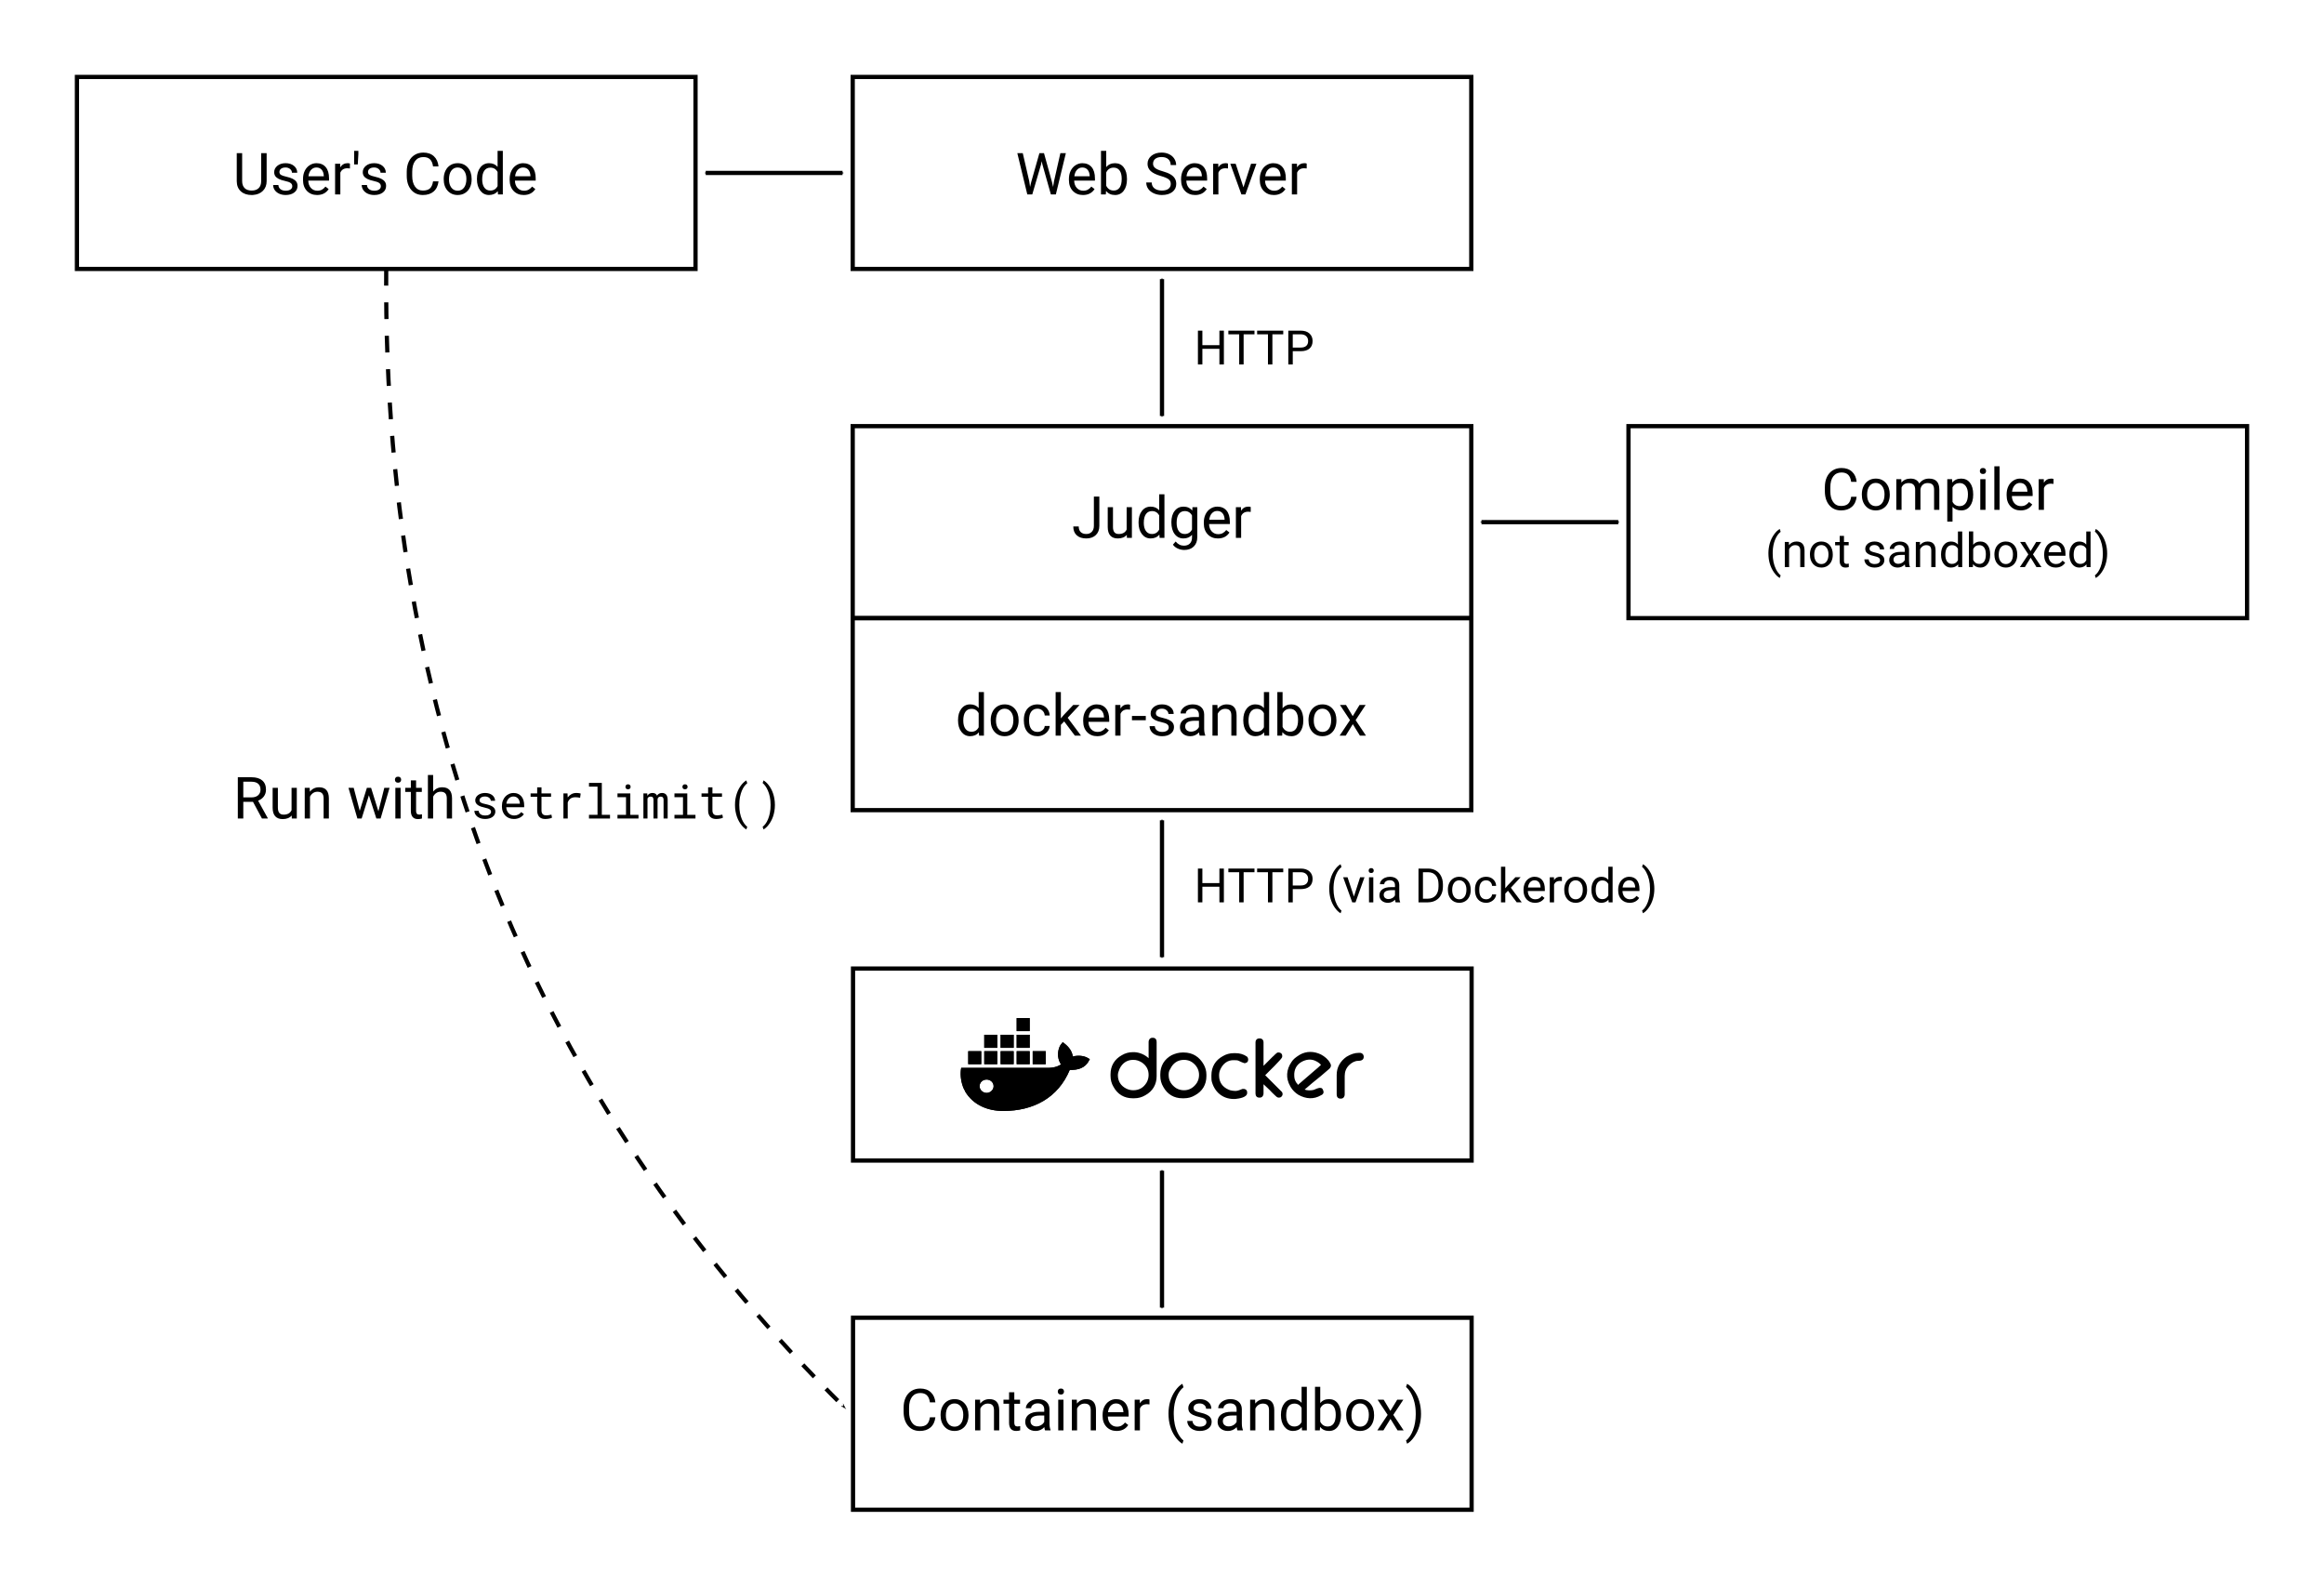 <?xml version="1.0" encoding="UTF-8" standalone="no"?>
<!-- Created with Inkscape (http://www.inkscape.org/) -->

<svg
   xmlns:dc="http://purl.org/dc/elements/1.1/"
   xmlns:cc="http://creativecommons.org/ns#"
   xmlns:rdf="http://www.w3.org/1999/02/22-rdf-syntax-ns#"
   xmlns:svg="http://www.w3.org/2000/svg"
   xmlns="http://www.w3.org/2000/svg"
   xmlns:xlink="http://www.w3.org/1999/xlink"
   xmlns:sodipodi="http://sodipodi.sourceforge.net/DTD/sodipodi-0.dtd"
   xmlns:inkscape="http://www.inkscape.org/namespaces/inkscape"
   width="155.304mm"
   height="106.021mm"
   viewBox="0 0 550.29 375.665"
   id="svg2"
   version="1.1"
   inkscape:version="0.91 r13725"
   sodipodi:docname="image.svg">
  <defs
     id="defs4">
    <marker
       inkscape:stockid="Arrow1Mend"
       orient="auto"
       refY="0"
       refX="0"
       id="marker15549"
       style="overflow:visible"
       inkscape:isstock="true">
      <path
         id="path15551"
         d="M 0,0 5,-5 -12.5,0 5,5 0,0 Z"
         style="fill:#000000;fill-opacity:1;fill-rule:evenodd;stroke:#000000;stroke-width:1pt;stroke-opacity:1"
         transform="matrix(-0.4,0,0,-0.4,-4,0)"
         inkscape:connector-curvature="0" />
    </marker>
    <marker
       inkscape:isstock="true"
       style="overflow:visible"
       id="marker15272"
       refX="0"
       refY="0"
       orient="auto"
       inkscape:stockid="Arrow1Mend"
       inkscape:collect="always">
      <path
         transform="matrix(-0.4,0,0,-0.4,-4,0)"
         style="fill:#000000;fill-opacity:1;fill-rule:evenodd;stroke:#000000;stroke-width:1pt;stroke-opacity:1"
         d="M 0,0 5,-5 -12.5,0 5,5 0,0 Z"
         id="path15274"
         inkscape:connector-curvature="0" />
    </marker>
    <marker
       inkscape:stockid="Arrow1Mend"
       orient="auto"
       refY="0"
       refX="0"
       id="Arrow1Mend"
       style="overflow:visible"
       inkscape:isstock="true"
       inkscape:collect="always">
      <path
         id="path4270"
         d="M 0,0 5,-5 -12.5,0 5,5 0,0 Z"
         style="fill:#000000;fill-opacity:1;fill-rule:evenodd;stroke:#000000;stroke-width:1pt;stroke-opacity:1"
         transform="matrix(-0.4,0,0,-0.4,-4,0)"
         inkscape:connector-curvature="0" />
    </marker>
    <marker
       inkscape:stockid="Arrow1Mstart"
       orient="auto"
       refY="0"
       refX="0"
       id="marker4681"
       style="overflow:visible"
       inkscape:isstock="true">
      <path
         id="path4683"
         d="M 0,0 5,-5 -12.5,0 5,5 0,0 Z"
         style="fill:#000000;fill-opacity:1;fill-rule:evenodd;stroke:#000000;stroke-width:1pt;stroke-opacity:1"
         transform="matrix(0.4,0,0,0.4,4,0)"
         inkscape:connector-curvature="0" />
    </marker>
    <marker
       inkscape:stockid="Arrow1Mstart"
       orient="auto"
       refY="0"
       refX="0"
       id="Arrow1Mstart"
       style="overflow:visible"
       inkscape:isstock="true">
      <path
         id="path4267"
         d="M 0,0 5,-5 -12.5,0 5,5 0,0 Z"
         style="fill:#000000;fill-opacity:1;fill-rule:evenodd;stroke:#000000;stroke-width:1pt;stroke-opacity:1"
         transform="matrix(0.4,0,0,0.4,4,0)"
         inkscape:connector-curvature="0" />
    </marker>
    <marker
       inkscape:stockid="Arrow1Sstart"
       orient="auto"
       refY="0"
       refX="0"
       id="Arrow1Sstart"
       style="overflow:visible"
       inkscape:isstock="true">
      <path
         id="path4273"
         d="M 0,0 5,-5 -12.5,0 5,5 0,0 Z"
         style="fill:#000000;fill-opacity:1;fill-rule:evenodd;stroke:#000000;stroke-width:1pt;stroke-opacity:1"
         transform="matrix(0.2,0,0,0.2,1.2,0)"
         inkscape:connector-curvature="0" />
    </marker>
    <marker
       inkscape:stockid="Arrow1Send"
       orient="auto"
       refY="0"
       refX="0"
       id="Arrow1Send"
       style="overflow:visible"
       inkscape:isstock="true">
      <path
         id="path4276"
         d="M 0,0 5,-5 -12.5,0 5,5 0,0 Z"
         style="fill:#000000;fill-opacity:1;fill-rule:evenodd;stroke:#000000;stroke-width:1pt;stroke-opacity:1"
         transform="matrix(-0.2,0,0,-0.2,-1.2,0)"
         inkscape:connector-curvature="0" />
    </marker>
    <marker
       inkscape:stockid="Arrow1Lstart"
       orient="auto"
       refY="0"
       refX="0"
       id="Arrow1Lstart"
       style="overflow:visible"
       inkscape:isstock="true">
      <path
         id="path4261"
         d="M 0,0 5,-5 -12.5,0 5,5 0,0 Z"
         style="fill:#000000;fill-opacity:1;fill-rule:evenodd;stroke:#000000;stroke-width:1pt;stroke-opacity:1"
         transform="matrix(0.8,0,0,0.8,10,0)"
         inkscape:connector-curvature="0" />
    </marker>
    <linearGradient
       inkscape:collect="always"
       id="linearGradient4241">
      <stop
         style="stop-color:#000000;stop-opacity:1;"
         offset="0"
         id="stop4243" />
      <stop
         style="stop-color:#000000;stop-opacity:0;"
         offset="1"
         id="stop4245" />
    </linearGradient>
    <inkscape:perspective
       sodipodi:type="inkscape:persp3d"
       inkscape:vp_x="0 : 526.18112 : 1"
       inkscape:vp_y="0 : 1000 : 0"
       inkscape:vp_z="744.09447 : 526.18112 : 1"
       inkscape:persp3d-origin="372.04723 : 350.78741 : 1"
       id="perspective4136" />
    <radialGradient
       inkscape:collect="always"
       xlink:href="#linearGradient4241"
       id="radialGradient4239"
       cx="358.46"
       cy="105.35"
       fx="358.46"
       fy="105.35"
       r="73.736"
       gradientTransform="matrix(-1.1128964e-6,0.439,-0.007,0,359.175,73.118)"
       gradientUnits="userSpaceOnUse" />
    <marker
       inkscape:stockid="Arrow1Mstart"
       orient="auto"
       refY="0"
       refX="0"
       id="Arrow1Mstart-6"
       style="overflow:visible"
       inkscape:isstock="true">
      <path
         inkscape:connector-curvature="0"
         id="path4267-2"
         d="M 0,0 5,-5 -12.5,0 5,5 0,0 Z"
         style="fill:#000000;fill-opacity:1;fill-rule:evenodd;stroke:#000000;stroke-width:1pt;stroke-opacity:1"
         transform="matrix(0.4,0,0,0.4,4,0)" />
    </marker>
    <marker
       inkscape:stockid="Arrow1Mend"
       orient="auto"
       refY="0"
       refX="0"
       id="Arrow1Mend-9"
       style="overflow:visible"
       inkscape:isstock="true">
      <path
         inkscape:connector-curvature="0"
         id="path4270-1"
         d="M 0,0 5,-5 -12.5,0 5,5 0,0 Z"
         style="fill:#000000;fill-opacity:1;fill-rule:evenodd;stroke:#000000;stroke-width:1pt;stroke-opacity:1"
         transform="matrix(-0.4,0,0,-0.4,-4,0)" />
    </marker>
    <radialGradient
       inkscape:collect="always"
       xlink:href="#linearGradient4241"
       id="radialGradient4239-9"
       cx="358.46"
       cy="105.35"
       fx="358.46"
       fy="105.35"
       r="73.736"
       gradientTransform="matrix(-1.1128964e-6,0.439,-0.007,0,359.175,118.575)"
       gradientUnits="userSpaceOnUse" />
    <marker
       inkscape:stockid="Arrow1Mstart"
       orient="auto"
       refY="0"
       refX="0"
       id="Arrow1Mstart-7"
       style="overflow:visible"
       inkscape:isstock="true">
      <path
         inkscape:connector-curvature="0"
         id="path4267-9"
         d="M 0,0 5,-5 -12.5,0 5,5 0,0 Z"
         style="fill:#000000;fill-opacity:1;fill-rule:evenodd;stroke:#000000;stroke-width:1pt;stroke-opacity:1"
         transform="matrix(0.4,0,0,0.4,4,0)" />
    </marker>
    <marker
       inkscape:stockid="Arrow1Mend"
       orient="auto"
       refY="0"
       refX="0"
       id="Arrow1Mend-2"
       style="overflow:visible"
       inkscape:isstock="true">
      <path
         inkscape:connector-curvature="0"
         id="path4270-0"
         d="M 0,0 5,-5 -12.5,0 5,5 0,0 Z"
         style="fill:#000000;fill-opacity:1;fill-rule:evenodd;stroke:#000000;stroke-width:1pt;stroke-opacity:1"
         transform="matrix(-0.4,0,0,-0.4,-4,0)" />
    </marker>
    <marker
       inkscape:stockid="Arrow1Mstart"
       orient="auto"
       refY="0"
       refX="0"
       id="Arrow1Mstart-7-9"
       style="overflow:visible"
       inkscape:isstock="true">
      <path
         inkscape:connector-curvature="0"
         id="path4267-9-2"
         d="M 0,0 5,-5 -12.5,0 5,5 0,0 Z"
         style="fill:#000000;fill-opacity:1;fill-rule:evenodd;stroke:#000000;stroke-width:1pt;stroke-opacity:1"
         transform="matrix(0.4,0,0,0.4,4,0)" />
    </marker>
    <marker
       inkscape:stockid="Arrow1Mend"
       orient="auto"
       refY="0"
       refX="0"
       id="Arrow1Mend-2-2"
       style="overflow:visible"
       inkscape:isstock="true">
      <path
         inkscape:connector-curvature="0"
         id="path4270-0-8"
         d="M 0,0 5,-5 -12.5,0 5,5 0,0 Z"
         style="fill:#000000;fill-opacity:1;fill-rule:evenodd;stroke:#000000;stroke-width:1pt;stroke-opacity:1"
         transform="matrix(-0.4,0,0,-0.4,-4,0)" />
    </marker>
    <marker
       inkscape:stockid="Arrow1Mstart"
       orient="auto"
       refY="0"
       refX="0"
       id="Arrow1Mstart-6-6"
       style="overflow:visible"
       inkscape:isstock="true">
      <path
         inkscape:connector-curvature="0"
         id="path4267-2-3"
         d="M 0,0 5,-5 -12.5,0 5,5 0,0 Z"
         style="fill:#000000;fill-opacity:1;fill-rule:evenodd;stroke:#000000;stroke-width:1pt;stroke-opacity:1"
         transform="matrix(0.4,0,0,0.4,4,0)" />
    </marker>
    <marker
       inkscape:stockid="Arrow1Mend"
       orient="auto"
       refY="0"
       refX="0"
       id="Arrow1Mend-9-2"
       style="overflow:visible"
       inkscape:isstock="true">
      <path
         inkscape:connector-curvature="0"
         id="path4270-1-0"
         d="M 0,0 5,-5 -12.5,0 5,5 0,0 Z"
         style="fill:#000000;fill-opacity:1;fill-rule:evenodd;stroke:#000000;stroke-width:1pt;stroke-opacity:1"
         transform="matrix(-0.4,0,0,-0.4,-4,0)" />
    </marker>
  </defs>
  <sodipodi:namedview
     id="base"
     pagecolor="#ffffff"
     bordercolor="#666666"
     borderopacity="1.0"
     inkscape:pageopacity="0.0"
     inkscape:pageshadow="2"
     inkscape:zoom="1.4"
     inkscape:cx="239.18296"
     inkscape:cy="122.47118"
     inkscape:document-units="px"
     inkscape:current-layer="layer1"
     showgrid="false"
     showguides="true"
     inkscape:guide-bbox="true"
     inkscape:snap-bbox="true"
     inkscape:bbox-paths="true"
     inkscape:bbox-nodes="true"
     inkscape:snap-bbox-edge-midpoints="true"
     inkscape:snap-bbox-midpoints="true"
     inkscape:object-paths="true"
     inkscape:object-nodes="true"
     inkscape:snap-intersection-paths="true"
     inkscape:snap-smooth-nodes="true"
     inkscape:snap-midpoints="true"
     inkscape:snap-object-midpoints="true"
     inkscape:snap-center="true"
     inkscape:snap-text-baseline="true"
     inkscape:snap-page="true"
     inkscape:snap-global="false"
     inkscape:window-width="1920"
     inkscape:window-height="1024"
     inkscape:window-x="0"
     inkscape:window-y="30"
     inkscape:window-maximized="1"
     fit-margin-top="5"
     fit-margin-right="5"
     fit-margin-bottom="5"
     fit-margin-left="5" />
  <g
     inkscape:label="Layer 1"
     inkscape:groupmode="layer"
     id="layer1"
     transform="translate(-83.315,-162.634)">
    <path
       style="opacity:1;fill:none;fill-opacity:1;stroke:#000000;stroke-width:1;stroke-linejoin:miter;stroke-miterlimit:4;stroke-dasharray:none;stroke-dashoffset:0;stroke-opacity:1"
       d="m 285.224,180.851 146.472,0 0,45.457 -146.472,0 z"
       id="rect4152" />
    <path
       style="opacity:1;fill:url(#radialGradient4239);fill-opacity:1;stroke:#000000;stroke-width:1;stroke-linejoin:miter;stroke-miterlimit:4;stroke-dasharray:none;stroke-dashoffset:0;stroke-opacity:1"
       d="m 285.224,263.528 146.472,0 0,45.457 -146.472,0 z"
       id="rect4152-6" />
    <g
       style="font-style:normal;font-weight:normal;font-size:13.75px;line-height:1000%;font-family:sans-serif;letter-spacing:0px;word-spacing:0px;fill:#000000;fill-opacity:1;stroke:none;stroke-width:1px;stroke-linecap:butt;stroke-linejoin:miter;stroke-opacity:1"
       id="text4211">
      <path
         d="m 342.327,280.207 1.296,0 0,6.922 q 0,1.403 -0.846,2.195 -0.839,0.792 -2.242,0.792 -1.457,0 -2.269,-0.745 -0.812,-0.745 -0.812,-2.088 l 1.289,0 q 0,0.839 0.457,1.309 0.463,0.47 1.336,0.47 0.799,0 1.289,-0.504 0.497,-0.504 0.504,-1.41 l 0,-6.942 z"
         style="font-style:normal;font-variant:normal;font-weight:normal;font-stretch:normal;font-size:13.75px;font-family:Roboto;-inkscape-font-specification:Roboto"
         id="path16621" />
      <path
         d="m 350.122,289.264 q -0.725,0.853 -2.128,0.853 -1.161,0 -1.772,-0.671 -0.604,-0.678 -0.611,-2.001 l 0,-4.727 1.242,0 0,4.693 q 0,1.652 1.343,1.652 1.423,0 1.893,-1.061 l 0,-5.284 1.242,0 0,7.264 -1.182,0 -0.027,-0.718 z"
         style="font-style:normal;font-variant:normal;font-weight:normal;font-stretch:normal;font-size:13.75px;font-family:Roboto;-inkscape-font-specification:Roboto"
         id="path16623" />
      <path
         d="m 352.908,286.29 q 0,-1.672 0.792,-2.686 0.792,-1.021 2.075,-1.021 1.276,0 2.021,0.873 l 0,-3.787 1.242,0 0,10.312 -1.141,0 -0.06,-0.779 q -0.745,0.913 -2.075,0.913 -1.262,0 -2.061,-1.034 -0.792,-1.034 -0.792,-2.699 l 0,-0.094 z m 1.242,0.141 q 0,1.235 0.51,1.934 0.51,0.698 1.41,0.698 1.182,0 1.725,-1.061 l 0,-3.337 q -0.557,-1.027 -1.712,-1.027 -0.913,0 -1.423,0.705 -0.51,0.705 -0.51,2.088 z"
         style="font-style:normal;font-variant:normal;font-weight:normal;font-stretch:normal;font-size:13.75px;font-family:Roboto;-inkscape-font-specification:Roboto"
         id="path16625" />
      <path
         d="m 360.676,286.29 q 0,-1.699 0.786,-2.699 0.786,-1.007 2.081,-1.007 1.329,0 2.075,0.94 l 0.06,-0.806 1.135,0 0,7.09 q 0,1.41 -0.839,2.222 -0.833,0.812 -2.242,0.812 -0.786,0 -1.537,-0.336 -0.752,-0.336 -1.148,-0.92 l 0.645,-0.745 q 0.799,0.987 1.954,0.987 0.906,0 1.41,-0.51 0.51,-0.51 0.51,-1.437 l 0,-0.624 q -0.745,0.859 -2.034,0.859 -1.276,0 -2.068,-1.027 -0.786,-1.027 -0.786,-2.8 z m 1.249,0.141 q 0,1.229 0.504,1.934 0.504,0.698 1.41,0.698 1.175,0 1.725,-1.067 l 0,-3.317 q -0.571,-1.041 -1.712,-1.041 -0.906,0 -1.417,0.705 -0.51,0.705 -0.51,2.088 z"
         style="font-style:normal;font-variant:normal;font-weight:normal;font-stretch:normal;font-size:13.75px;font-family:Roboto;-inkscape-font-specification:Roboto"
         id="path16627" />
      <path
         d="m 371.693,290.117 q -1.477,0 -2.404,-0.967 -0.927,-0.974 -0.927,-2.598 l 0,-0.228 q 0,-1.081 0.41,-1.927 0.416,-0.853 1.155,-1.329 0.745,-0.483 1.611,-0.483 1.417,0 2.202,0.933 0.786,0.933 0.786,2.672 l 0,0.517 -4.921,0 q 0.027,1.074 0.624,1.739 0.604,0.658 1.531,0.658 0.658,0 1.115,-0.269 0.457,-0.269 0.799,-0.712 l 0.759,0.591 q -0.913,1.403 -2.739,1.403 z m -0.154,-6.512 q -0.752,0 -1.262,0.551 -0.51,0.544 -0.631,1.531 l 3.639,0 0,-0.094 q -0.054,-0.947 -0.51,-1.464 -0.457,-0.524 -1.235,-0.524 z"
         style="font-style:normal;font-variant:normal;font-weight:normal;font-stretch:normal;font-size:13.75px;font-family:Roboto;-inkscape-font-specification:Roboto"
         id="path16629" />
      <path
         d="m 379.468,283.832 q -0.282,-0.047 -0.611,-0.047 -1.222,0 -1.658,1.041 l 0,5.156 -1.242,0 0,-7.264 1.208,0 0.02,0.839 q 0.611,-0.974 1.732,-0.974 0.363,0 0.551,0.094 l 0,1.155 z"
         style="font-style:normal;font-variant:normal;font-weight:normal;font-stretch:normal;font-size:13.75px;font-family:Roboto;-inkscape-font-specification:Roboto"
         id="path16631" />
    </g>
    <g
       style="font-style:normal;font-weight:normal;font-size:13.75px;line-height:1000%;font-family:sans-serif;letter-spacing:0px;word-spacing:0px;fill:#000000;fill-opacity:1;stroke:none;stroke-width:1px;stroke-linecap:butt;stroke-linejoin:miter;stroke-opacity:1"
       id="text4211-5">
      <path
         d="m 327.033,205.587 0.188,1.289 0.275,-1.161 1.934,-6.821 1.088,0 1.887,6.821 0.269,1.182 0.208,-1.316 1.517,-6.687 1.296,0 -2.37,9.775 -1.175,0 -2.014,-7.123 -0.154,-0.745 -0.154,0.745 -2.088,7.123 -1.175,0 -2.363,-9.775 1.289,0 1.544,6.694 z"
         style="font-style:normal;font-variant:normal;font-weight:normal;font-stretch:normal;font-size:13.75px;font-family:Roboto;-inkscape-font-specification:Roboto"
         id="path16634" />
      <path
         d="m 339.749,208.803 q -1.477,0 -2.404,-0.967 -0.927,-0.974 -0.927,-2.598 l 0,-0.228 q 0,-1.081 0.41,-1.927 0.416,-0.853 1.155,-1.329 0.745,-0.483 1.611,-0.483 1.417,0 2.202,0.933 0.786,0.933 0.786,2.672 l 0,0.517 -4.921,0 q 0.027,1.074 0.624,1.739 0.604,0.658 1.531,0.658 0.658,0 1.115,-0.269 0.457,-0.269 0.799,-0.712 l 0.759,0.591 q -0.913,1.403 -2.739,1.403 z m -0.154,-6.512 q -0.752,0 -1.262,0.551 -0.51,0.544 -0.631,1.531 l 3.639,0 0,-0.094 q -0.054,-0.947 -0.51,-1.464 -0.457,-0.524 -1.235,-0.524 z"
         style="font-style:normal;font-variant:normal;font-weight:normal;font-stretch:normal;font-size:13.75px;font-family:Roboto;-inkscape-font-specification:Roboto"
         id="path16636" />
      <path
         d="m 350.162,205.117 q 0,1.665 -0.765,2.679 -0.765,1.007 -2.054,1.007 -1.376,0 -2.128,-0.974 l -0.06,0.839 -1.141,0 0,-10.312 1.242,0 0,3.847 q 0.752,-0.933 2.075,-0.933 1.323,0 2.075,1 0.759,1 0.759,2.739 l 0,0.107 z m -1.242,-0.141 q 0,-1.269 -0.49,-1.96 -0.49,-0.692 -1.41,-0.692 -1.229,0 -1.766,1.141 l 0,3.142 q 0.571,1.141 1.779,1.141 0.893,0 1.39,-0.692 0.497,-0.692 0.497,-2.081 z"
         style="font-style:normal;font-variant:normal;font-weight:normal;font-stretch:normal;font-size:13.75px;font-family:Roboto;-inkscape-font-specification:Roboto"
         id="path16638" />
      <path
         d="m 358.205,204.311 q -1.658,-0.477 -2.417,-1.168 -0.752,-0.698 -0.752,-1.719 0,-1.155 0.92,-1.907 0.927,-0.759 2.404,-0.759 1.007,0 1.793,0.389 0.792,0.389 1.222,1.074 0.436,0.685 0.436,1.497 l -1.296,0 q 0,-0.886 -0.564,-1.39 -0.564,-0.51 -1.591,-0.51 -0.953,0 -1.49,0.423 -0.53,0.416 -0.53,1.161 0,0.598 0.504,1.014 0.51,0.41 1.725,0.752 1.222,0.342 1.907,0.759 0.692,0.41 1.021,0.96 0.336,0.551 0.336,1.296 0,1.188 -0.927,1.907 -0.927,0.712 -2.477,0.712 -1.007,0 -1.88,-0.383 -0.873,-0.389 -1.349,-1.061 -0.47,-0.671 -0.47,-1.524 l 1.296,0 q 0,0.886 0.651,1.403 0.658,0.51 1.752,0.51 1.021,0 1.564,-0.416 0.544,-0.416 0.544,-1.135 0,-0.718 -0.504,-1.108 -0.504,-0.396 -1.826,-0.779 z"
         style="font-style:normal;font-variant:normal;font-weight:normal;font-stretch:normal;font-size:13.75px;font-family:Roboto;-inkscape-font-specification:Roboto"
         id="path16640" />
      <path
         d="m 366.309,208.803 q -1.477,0 -2.404,-0.967 -0.927,-0.974 -0.927,-2.598 l 0,-0.228 q 0,-1.081 0.41,-1.927 0.416,-0.853 1.155,-1.329 0.745,-0.483 1.611,-0.483 1.417,0 2.202,0.933 0.786,0.933 0.786,2.672 l 0,0.517 -4.921,0 q 0.027,1.074 0.624,1.739 0.604,0.658 1.531,0.658 0.658,0 1.115,-0.269 0.457,-0.269 0.799,-0.712 l 0.759,0.591 q -0.913,1.403 -2.739,1.403 z m -0.154,-6.512 q -0.752,0 -1.262,0.551 -0.51,0.544 -0.631,1.531 l 3.639,0 0,-0.094 q -0.054,-0.947 -0.51,-1.464 -0.457,-0.524 -1.235,-0.524 z"
         style="font-style:normal;font-variant:normal;font-weight:normal;font-stretch:normal;font-size:13.75px;font-family:Roboto;-inkscape-font-specification:Roboto"
         id="path16642" />
      <path
         d="m 374.083,202.518 q -0.282,-0.047 -0.611,-0.047 -1.222,0 -1.658,1.041 l 0,5.156 -1.242,0 0,-7.264 1.208,0 0.02,0.839 q 0.611,-0.974 1.732,-0.974 0.363,0 0.551,0.094 l 0,1.155 z"
         style="font-style:normal;font-variant:normal;font-weight:normal;font-stretch:normal;font-size:13.75px;font-family:Roboto;-inkscape-font-specification:Roboto"
         id="path16644" />
      <path
         d="m 377.749,206.983 1.799,-5.579 1.269,0 -2.605,7.264 -0.947,0 -2.632,-7.264 1.269,0 1.846,5.579 z"
         style="font-style:normal;font-variant:normal;font-weight:normal;font-stretch:normal;font-size:13.75px;font-family:Roboto;-inkscape-font-specification:Roboto"
         id="path16646" />
      <path
         d="m 384.946,208.803 q -1.477,0 -2.404,-0.967 -0.927,-0.974 -0.927,-2.598 l 0,-0.228 q 0,-1.081 0.41,-1.927 0.416,-0.853 1.155,-1.329 0.745,-0.483 1.611,-0.483 1.417,0 2.202,0.933 0.786,0.933 0.786,2.672 l 0,0.517 -4.921,0 q 0.027,1.074 0.624,1.739 0.604,0.658 1.531,0.658 0.658,0 1.115,-0.269 0.457,-0.269 0.799,-0.712 l 0.759,0.591 q -0.913,1.403 -2.739,1.403 z m -0.154,-6.512 q -0.752,0 -1.262,0.551 -0.51,0.544 -0.631,1.531 l 3.639,0 0,-0.094 q -0.054,-0.947 -0.51,-1.464 -0.457,-0.524 -1.235,-0.524 z"
         style="font-style:normal;font-variant:normal;font-weight:normal;font-stretch:normal;font-size:13.75px;font-family:Roboto;-inkscape-font-specification:Roboto"
         id="path16648" />
      <path
         d="m 392.721,202.518 q -0.282,-0.047 -0.611,-0.047 -1.222,0 -1.658,1.041 l 0,5.156 -1.242,0 0,-7.264 1.208,0 0.02,0.839 q 0.611,-0.974 1.732,-0.974 0.363,0 0.551,0.094 l 0,1.155 z"
         style="font-style:normal;font-variant:normal;font-weight:normal;font-stretch:normal;font-size:13.75px;font-family:Roboto;-inkscape-font-specification:Roboto"
         id="path16650" />
    </g>
    <path
       style="fill:none;fill-rule:evenodd;stroke:#000000;stroke-width:1px;stroke-linecap:butt;stroke-linejoin:miter;stroke-opacity:1;marker-start:url(#Arrow1Mstart);marker-end:url(#Arrow1Mend)"
       d="m 358.46,261.118 4e-5,-32.4"
       id="path4255" />
    <g
       style="font-style:normal;font-weight:normal;font-size:13.75px;line-height:1000%;font-family:sans-serif;letter-spacing:0px;word-spacing:0px;fill:#000000;fill-opacity:1;stroke:none;stroke-width:1px;stroke-linecap:butt;stroke-linejoin:miter;stroke-opacity:1"
       id="text4789">
      <path
         d="m 373.113,248.917 -1.06,0 0,-3.697 -4.032,0 0,3.697 -1.055,0 0,-7.998 1.055,0 0,3.439 4.032,0 0,-3.439 1.06,0 0,7.998 z"
         style="font-style:normal;font-variant:normal;font-weight:normal;font-stretch:normal;font-size:11.25px;font-family:Roboto;-inkscape-font-specification:Roboto"
         id="path16653" />
      <path
         d="m 380.358,241.787 -2.571,0 0,7.13 -1.049,0 0,-7.13 -2.565,0 0,-0.868 6.185,0 0,0.868 z"
         style="font-style:normal;font-variant:normal;font-weight:normal;font-stretch:normal;font-size:11.25px;font-family:Roboto;-inkscape-font-specification:Roboto"
         id="path16655" />
      <path
         d="m 387.17,241.787 -2.571,0 0,7.13 -1.049,0 0,-7.13 -2.565,0 0,-0.868 6.185,0 0,0.868 z"
         style="font-style:normal;font-variant:normal;font-weight:normal;font-stretch:normal;font-size:11.25px;font-family:Roboto;-inkscape-font-specification:Roboto"
         id="path16657" />
      <path
         d="m 389.422,245.786 0,3.131 -1.055,0 0,-7.998 2.95,0 q 1.313,0 2.054,0.67 0.747,0.67 0.747,1.774 0,1.165 -0.731,1.796 -0.725,0.626 -2.082,0.626 l -1.884,0 z m 0,-0.862 1.895,0 q 0.846,0 1.296,-0.396 0.45,-0.401 0.45,-1.154 0,-0.714 -0.45,-1.143 -0.45,-0.428 -1.236,-0.445 l -1.956,0 0,3.137 z"
         style="font-style:normal;font-variant:normal;font-weight:normal;font-stretch:normal;font-size:11.25px;font-family:Roboto;-inkscape-font-specification:Roboto"
         id="path16659" />
    </g>
    <path
       style="opacity:1;fill:none;fill-opacity:1;stroke:#000000;stroke-width:1;stroke-linejoin:miter;stroke-miterlimit:4;stroke-dasharray:none;stroke-dashoffset:0;stroke-opacity:1"
       d="m 285.298,391.948 146.472,0 0,45.457 -146.472,0 z"
       id="rect4152-5" />
    <path
       style="fill:none;fill-rule:evenodd;stroke:#000000;stroke-width:1px;stroke-linecap:butt;stroke-linejoin:miter;stroke-opacity:1;marker-start:url(#Arrow1Mstart-6);marker-end:url(#Arrow1Mend-9)"
       d="m 358.46,389.251 4e-5,-32.4"
       id="path4255-2" />
    <g
       style="font-style:normal;font-weight:normal;font-size:13.75px;line-height:1000%;font-family:sans-serif;letter-spacing:0px;word-spacing:0px;fill:#000000;fill-opacity:1;stroke:none;stroke-width:1px;stroke-linecap:butt;stroke-linejoin:miter;stroke-opacity:1"
       id="text4789-7">
      <path
         d="m 373.112,376.273 -1.06,0 0,-3.697 -4.032,0 0,3.697 -1.055,0 0,-7.998 1.055,0 0,3.439 4.032,0 0,-3.439 1.06,0 0,7.998 z"
         style="font-style:normal;font-variant:normal;font-weight:normal;font-stretch:normal;font-size:11.25px;font-family:Roboto;-inkscape-font-specification:Roboto"
         id="path16663" />
      <path
         d="m 380.358,369.143 -2.571,0 0,7.13 -1.049,0 0,-7.13 -2.565,0 0,-0.868 6.185,0 0,0.868 z"
         style="font-style:normal;font-variant:normal;font-weight:normal;font-stretch:normal;font-size:11.25px;font-family:Roboto;-inkscape-font-specification:Roboto"
         id="path16665" />
      <path
         d="m 387.169,369.143 -2.571,0 0,7.13 -1.049,0 0,-7.13 -2.565,0 0,-0.868 6.185,0 0,0.868 z"
         style="font-style:normal;font-variant:normal;font-weight:normal;font-stretch:normal;font-size:11.25px;font-family:Roboto;-inkscape-font-specification:Roboto"
         id="path16667" />
      <path
         d="m 389.422,373.142 0,3.131 -1.055,0 0,-7.998 2.95,0 q 1.313,0 2.054,0.67 0.747,0.67 0.747,1.774 0,1.165 -0.731,1.796 -0.725,0.626 -2.082,0.626 l -1.884,0 z m 0,-0.862 1.895,0 q 0.846,0 1.296,-0.396 0.45,-0.401 0.45,-1.154 0,-0.714 -0.45,-1.143 -0.45,-0.428 -1.236,-0.445 l -1.956,0 0,3.137 z"
         style="font-style:normal;font-variant:normal;font-weight:normal;font-stretch:normal;font-size:11.25px;font-family:Roboto;-inkscape-font-specification:Roboto"
         id="path16669" />
      <path
         d="m 398.057,373.027 q 0,-1.241 0.33,-2.384 0.335,-1.143 0.994,-2.076 0.659,-0.934 1.368,-1.318 l 0.209,0.67 q -0.802,0.615 -1.318,1.879 -0.511,1.263 -0.56,2.829 l -0.005,0.467 q 0,2.12 0.775,3.68 0.467,0.934 1.11,1.461 l -0.209,0.621 q -0.731,-0.406 -1.395,-1.362 -1.296,-1.868 -1.296,-4.466 z"
         style="font-style:normal;font-variant:normal;font-weight:normal;font-stretch:normal;font-size:11.25px;font-family:Roboto;-inkscape-font-specification:Roboto"
         id="path16671" />
      <path
         d="m 403.902,374.894 1.472,-4.565 1.038,0 -2.131,5.944 -0.775,0 -2.153,-5.944 1.038,0 1.511,4.565 z"
         style="font-style:normal;font-variant:normal;font-weight:normal;font-stretch:normal;font-size:11.25px;font-family:Roboto;-inkscape-font-specification:Roboto"
         id="path16673" />
      <path
         d="m 408.494,376.273 -1.016,0 0,-5.944 1.016,0 0,5.944 z m -1.099,-7.52 q 0,-0.247 0.148,-0.417 0.154,-0.17 0.45,-0.17 0.297,0 0.45,0.17 0.154,0.17 0.154,0.417 0,0.247 -0.154,0.412 -0.154,0.165 -0.45,0.165 -0.297,0 -0.45,-0.165 -0.148,-0.165 -0.148,-0.412 z"
         style="font-style:normal;font-variant:normal;font-weight:normal;font-stretch:normal;font-size:11.25px;font-family:Roboto;-inkscape-font-specification:Roboto"
         id="path16675" />
      <path
         d="m 413.784,376.273 q -0.088,-0.176 -0.143,-0.626 -0.709,0.736 -1.692,0.736 -0.879,0 -1.445,-0.494 -0.56,-0.5 -0.56,-1.263 0,-0.928 0.703,-1.439 0.709,-0.516 1.989,-0.516 l 0.989,0 0,-0.467 q 0,-0.533 -0.319,-0.846 -0.319,-0.319 -0.939,-0.319 -0.544,0 -0.912,0.275 -0.368,0.275 -0.368,0.665 l -1.022,0 q 0,-0.445 0.313,-0.857 0.319,-0.417 0.857,-0.659 0.544,-0.242 1.192,-0.242 1.027,0 1.609,0.516 0.582,0.511 0.604,1.412 l 0,2.736 q 0,0.818 0.209,1.302 l 0,0.088 -1.066,0 z m -1.686,-0.775 q 0.478,0 0.906,-0.247 0.428,-0.247 0.621,-0.643 l 0,-1.219 -0.797,0 q -1.868,0 -1.868,1.093 0,0.478 0.319,0.747 0.319,0.269 0.818,0.269 z"
         style="font-style:normal;font-variant:normal;font-weight:normal;font-stretch:normal;font-size:11.25px;font-family:Roboto;-inkscape-font-specification:Roboto"
         id="path16677" />
      <path
         d="m 419.195,376.273 0,-7.998 2.258,0 q 1.044,0 1.846,0.461 0.802,0.461 1.236,1.313 0.439,0.851 0.445,1.956 l 0,0.511 q 0,1.132 -0.439,1.983 -0.434,0.851 -1.247,1.307 -0.807,0.456 -1.884,0.467 l -2.214,0 z m 1.055,-7.13 0,6.268 1.11,0 q 1.219,0 1.895,-0.758 0.681,-0.758 0.681,-2.159 l 0,-0.467 q 0,-1.362 -0.643,-2.115 -0.637,-0.758 -1.813,-0.769 l -1.23,0 z"
         style="font-style:normal;font-variant:normal;font-weight:normal;font-stretch:normal;font-size:11.25px;font-family:Roboto;-inkscape-font-specification:Roboto"
         id="path16679" />
      <path
         d="m 426.149,373.246 q 0,-0.873 0.341,-1.571 0.346,-0.698 0.956,-1.077 0.615,-0.379 1.401,-0.379 1.214,0 1.961,0.84 0.753,0.84 0.753,2.236 l 0,0.071 q 0,0.868 -0.335,1.56 -0.33,0.687 -0.95,1.071 -0.615,0.385 -1.417,0.385 -1.208,0 -1.961,-0.84 -0.747,-0.84 -0.747,-2.225 l 0,-0.071 z m 1.022,0.121 q 0,0.989 0.456,1.588 0.461,0.599 1.23,0.599 0.775,0 1.23,-0.604 0.456,-0.61 0.456,-1.703 0,-0.978 -0.467,-1.582 -0.461,-0.61 -1.23,-0.61 -0.753,0 -1.214,0.599 -0.461,0.599 -0.461,1.714 z"
         style="font-style:normal;font-variant:normal;font-weight:normal;font-stretch:normal;font-size:11.25px;font-family:Roboto;-inkscape-font-specification:Roboto"
         id="path16681" />
      <path
         d="m 435.218,375.554 q 0.544,0 0.95,-0.33 0.406,-0.33 0.45,-0.824 l 0.961,0 q -0.028,0.511 -0.352,0.972 -0.324,0.461 -0.868,0.736 -0.538,0.275 -1.143,0.275 -1.214,0 -1.934,-0.807 -0.714,-0.813 -0.714,-2.219 l 0,-0.17 q 0,-0.868 0.319,-1.544 0.319,-0.676 0.912,-1.049 0.599,-0.374 1.412,-0.374 1,0 1.659,0.599 0.665,0.599 0.709,1.555 l -0.961,0 q -0.044,-0.577 -0.439,-0.945 -0.39,-0.374 -0.967,-0.374 -0.775,0 -1.203,0.56 -0.423,0.555 -0.423,1.609 l 0,0.192 q 0,1.027 0.423,1.582 0.423,0.555 1.208,0.555 z"
         style="font-style:normal;font-variant:normal;font-weight:normal;font-stretch:normal;font-size:11.25px;font-family:Roboto;-inkscape-font-specification:Roboto"
         id="path16683" />
      <path
         d="m 440.382,373.521 -0.637,0.665 0,2.087 -1.016,0 0,-8.438 1.016,0 0,5.103 0.544,-0.654 1.851,-1.956 1.236,0 -2.313,2.483 2.582,3.461 -1.192,0 -2.071,-2.752 z"
         style="font-style:normal;font-variant:normal;font-weight:normal;font-stretch:normal;font-size:11.25px;font-family:Roboto;-inkscape-font-specification:Roboto"
         id="path16685" />
      <path
         d="m 446.792,376.383 q -1.208,0 -1.967,-0.791 -0.758,-0.797 -0.758,-2.126 l 0,-0.187 q 0,-0.884 0.335,-1.577 0.341,-0.698 0.945,-1.088 0.61,-0.396 1.318,-0.396 1.159,0 1.802,0.764 0.643,0.764 0.643,2.186 l 0,0.423 -4.026,0 q 0.022,0.879 0.511,1.423 0.494,0.538 1.252,0.538 0.538,0 0.912,-0.22 0.374,-0.22 0.654,-0.582 l 0.621,0.483 q -0.747,1.148 -2.241,1.148 z m -0.126,-5.328 q -0.615,0 -1.033,0.45 -0.417,0.445 -0.516,1.252 l 2.977,0 0,-0.077 q -0.044,-0.775 -0.417,-1.198 -0.374,-0.428 -1.011,-0.428 z"
         style="font-style:normal;font-variant:normal;font-weight:normal;font-stretch:normal;font-size:11.25px;font-family:Roboto;-inkscape-font-specification:Roboto"
         id="path16687" />
      <path
         d="m 453.153,371.241 q -0.231,-0.038 -0.5,-0.038 -1,0 -1.357,0.851 l 0,4.219 -1.016,0 0,-5.944 0.989,0 0.017,0.687 q 0.5,-0.797 1.417,-0.797 0.297,0 0.45,0.077 l 0,0.945 z"
         style="font-style:normal;font-variant:normal;font-weight:normal;font-stretch:normal;font-size:11.25px;font-family:Roboto;-inkscape-font-specification:Roboto"
         id="path16689" />
      <path
         d="m 453.703,373.246 q 0,-0.873 0.341,-1.571 0.346,-0.698 0.956,-1.077 0.615,-0.379 1.401,-0.379 1.214,0 1.961,0.84 0.753,0.84 0.753,2.236 l 0,0.071 q 0,0.868 -0.335,1.56 -0.33,0.687 -0.95,1.071 -0.615,0.385 -1.417,0.385 -1.208,0 -1.961,-0.84 -0.747,-0.84 -0.747,-2.225 l 0,-0.071 z m 1.022,0.121 q 0,0.989 0.456,1.588 0.461,0.599 1.23,0.599 0.775,0 1.23,-0.604 0.456,-0.61 0.456,-1.703 0,-0.978 -0.467,-1.582 -0.461,-0.61 -1.23,-0.61 -0.753,0 -1.214,0.599 -0.461,0.599 -0.461,1.714 z"
         style="font-style:normal;font-variant:normal;font-weight:normal;font-stretch:normal;font-size:11.25px;font-family:Roboto;-inkscape-font-specification:Roboto"
         id="path16691" />
      <path
         d="m 460.141,373.252 q 0,-1.368 0.648,-2.197 0.648,-0.835 1.697,-0.835 1.044,0 1.653,0.714 l 0,-3.098 1.016,0 0,8.438 -0.934,0 -0.049,-0.637 q -0.61,0.747 -1.697,0.747 -1.033,0 -1.686,-0.846 -0.648,-0.846 -0.648,-2.208 l 0,-0.077 z m 1.016,0.115 q 0,1.011 0.417,1.582 0.417,0.571 1.154,0.571 0.967,0 1.412,-0.868 l 0,-2.73 q -0.456,-0.84 -1.401,-0.84 -0.747,0 -1.165,0.577 -0.417,0.577 -0.417,1.708 z"
         style="font-style:normal;font-variant:normal;font-weight:normal;font-stretch:normal;font-size:11.25px;font-family:Roboto;-inkscape-font-specification:Roboto"
         id="path16693" />
      <path
         d="m 469.204,376.383 q -1.208,0 -1.967,-0.791 -0.758,-0.797 -0.758,-2.126 l 0,-0.187 q 0,-0.884 0.335,-1.577 0.341,-0.698 0.945,-1.088 0.61,-0.396 1.318,-0.396 1.159,0 1.802,0.764 0.643,0.764 0.643,2.186 l 0,0.423 -4.026,0 q 0.022,0.879 0.511,1.423 0.494,0.538 1.252,0.538 0.538,0 0.912,-0.22 0.374,-0.22 0.654,-0.582 l 0.621,0.483 q -0.747,1.148 -2.241,1.148 z m -0.126,-5.328 q -0.615,0 -1.033,0.45 -0.417,0.445 -0.516,1.252 l 2.977,0 0,-0.077 q -0.044,-0.775 -0.417,-1.198 -0.374,-0.428 -1.011,-0.428 z"
         style="font-style:normal;font-variant:normal;font-weight:normal;font-stretch:normal;font-size:11.25px;font-family:Roboto;-inkscape-font-specification:Roboto"
         id="path16695" />
      <path
         d="m 475.038,373.082 q 0,1.225 -0.324,2.351 -0.319,1.121 -0.983,2.071 -0.659,0.95 -1.384,1.351 l -0.214,-0.621 q 0.846,-0.648 1.357,-2.01 0.516,-1.368 0.527,-3.032 l 0,-0.176 q 0,-1.154 -0.242,-2.142 -0.242,-0.994 -0.676,-1.78 -0.428,-0.786 -0.967,-1.225 l 0.214,-0.621 q 0.725,0.401 1.379,1.34 0.659,0.939 0.983,2.071 0.33,1.132 0.33,2.422 z"
         style="font-style:normal;font-variant:normal;font-weight:normal;font-stretch:normal;font-size:11.25px;font-family:Roboto;-inkscape-font-specification:Roboto"
         id="path16697" />
    </g>
    <g
       id="g5437"
       transform="matrix(0.791,0,0,0.791,310.045,402.41)">
      <g
         style="fill:#000000;fill-opacity:1"
         id="g5">
        <g
           style="fill:#000000;fill-opacity:1"
           id="g7">
          <g
             style="fill:#000000;fill-opacity:1"
             id="g9">
            <title
               id="title11">Group 3</title>
            <desc
               id="desc13">Created with Sketch.</desc>
            <g
               style="fill:#000000;fill-opacity:1"
               id="g15">
              <g
                 style="fill:#000000;fill-opacity:1"
                 id="g17">
                <g
                   style="fill:#000000;fill-opacity:1"
                   id="g19">
                  <path
                     style="fill:#000000;fill-opacity:1"
                     d="m 8.7,24 c -1.1,0 -2.1,-0.9 -2.1,-2 0,-1.1 0.9,-2 2.1,-2 1.2,0 2.1,0.9 2.1,2 0,1.1 -1,2 -2.1,2 l 0,0 z M 34.5,13.1 C 34.3,11.5 33.3,10.2 32,9.2 L 31.5,8.8 31.1,9.3 c -0.8,0.9 -1.1,2.5 -1,3.7 0.1,0.9 0.4,1.8 0.9,2.5 -0.4,0.2 -0.9,0.4 -1.3,0.6 -0.9,0.3 -1.8,0.4 -2.7,0.4 L 1.1,16.5 1,17.1 C 0.8,19 1.1,21 1.9,22.8 l 0.4,0.7 0,0.1 c 2.4,4 6.7,5.8 11.4,5.8 9,0 16.4,-3.9 19.9,-12.3 2.3,0.1 4.6,-0.5 5.7,-2.7 l 0.3,-0.5 -0.5,-0.3 C 37.8,12.8 36,12.7 34.5,13.1 l 0,0 z m -12.9,-1.6 -3.9,0 0,3.9 3.9,0 0,-3.9 z m 0,-4.9 -3.9,0 0,3.9 3.9,0 0,-3.9 z m 0,-5 -3.9,0 0,3.9 3.9,0 0,-3.9 z m 4.8,9.9 -3.9,0 0,3.9 3.9,0 0,-3.9 z m -14.5,0 -3.9,0 0,3.9 3.9,0 0,-3.9 z m 4.9,0 -3.9,0 0,3.9 3.9,0 0,-3.9 z m -9.7,0 -3.9,0 0,3.9 3.9,0 0,-3.9 0,0 z m 9.7,-4.9 -3.9,0 0,3.9 3.9,0 0,-3.9 z m -4.9,0 -3.9,0 0,3.9 3.9,0 0,-3.9 z"
                     class="st0"
                     id="SVGID_1_"
                     inkscape:connector-curvature="0" />
                </g>
                <g
                   style="fill:#000000;fill-opacity:1"
                   id="g22">
                  <g
                     style="fill:#000000;fill-opacity:1"
                     id="g24">
                    <defs
                       id="defs26">
                      <path
                         d="m 8.7,24 c -1.1,0 -2.1,-0.9 -2.1,-2 0,-1.1 0.9,-2 2.1,-2 1.2,0 2.1,0.9 2.1,2 0,1.1 -1,2 -2.1,2 l 0,0 z M 34.5,13.1 C 34.3,11.5 33.3,10.2 32,9.2 L 31.5,8.8 31.1,9.3 c -0.8,0.9 -1.1,2.5 -1,3.7 0.1,0.9 0.4,1.8 0.9,2.5 -0.4,0.2 -0.9,0.4 -1.3,0.6 -0.9,0.3 -1.8,0.4 -2.7,0.4 L 1.1,16.5 1,17.1 C 0.8,19 1.1,21 1.9,22.8 l 0.4,0.7 0,0.1 c 2.4,4 6.7,5.8 11.4,5.8 9,0 16.4,-3.9 19.9,-12.3 2.3,0.1 4.6,-0.5 5.7,-2.7 l 0.3,-0.5 -0.5,-0.3 C 37.8,12.8 36,12.7 34.5,13.1 l 0,0 z m -12.9,-1.6 -3.9,0 0,3.9 3.9,0 0,-3.9 z m 0,-4.9 -3.9,0 0,3.9 3.9,0 0,-3.9 z m 0,-5 -3.9,0 0,3.9 3.9,0 0,-3.9 z m 4.8,9.9 -3.9,0 0,3.9 3.9,0 0,-3.9 z m -14.5,0 -3.9,0 0,3.9 3.9,0 0,-3.9 z m 4.9,0 -3.9,0 0,3.9 3.9,0 0,-3.9 z m -9.7,0 -3.9,0 0,3.9 3.9,0 0,-3.9 0,0 z m 9.7,-4.9 -3.9,0 0,3.9 3.9,0 0,-3.9 z m -4.9,0 -3.9,0 0,3.9 3.9,0 0,-3.9 z"
                         id="SVGID_2_"
                         inkscape:connector-curvature="0" />
                    </defs>
                    <clipPath
                       id="SVGID_4_">
                      <use
                         id="use30"
                         style="overflow:visible"
                         xlink:href="#SVGID_2_"
                         x="0"
                         y="0"
                         width="100%"
                         height="100%" />
                    </clipPath>
                    <g
                       style="fill:#000000;fill-opacity:1"
                       clip-path="url(#SVGID_4_)"
                       id="g32"
                       class="st1">
                      <g
                         style="fill:#000000;fill-opacity:1"
                         id="g34">
                        <g
                           style="fill:#000000;fill-opacity:1"
                           id="g36">
                          <path
                             style="fill:#000000;fill-opacity:1"
                             d="M -48.8,-21 1226,-21 l 0,151.4 -1274.8,0 z"
                             id="SVGID_3_" />
                        </g>
                      </g>
                    </g>
                  </g>
                </g>
              </g>
            </g>
          </g>
        </g>
      </g>
      <path
         style="fill:#000000;fill-opacity:1"
         d="m 101.9,21.6 c 1.7,-1.5 3.4,-2.9 5.1,-4.4 0.6,-0.5 1.2,-1 1.8,-1.6 -0.5,-0.6 -1.2,-1 -1.9,-1.3 -1.3,-0.5 -2.6,-0.3 -3.9,0.4 -1.6,0.9 -2.3,2.4 -2.2,4.2 0,0.7 0.2,1.4 0.6,2 0.3,0.3 0.4,0.5 0.5,0.7 m 2,1.4 c 0.8,0.3 1.8,0.3 2.7,0.1 0.4,-0.2 1.6,-0.7 2,-0.6 l 0.1,0 0.1,0 c 0.3,0.1 0.5,0.3 0.6,0.6 0.3,0.6 0.2,1.2 -0.4,1.5 l -0.2,0.1 c -2.2,1.3 -4.5,1.1 -6.7,-0.1 -1,-0.6 -1.8,-1.4 -2.4,-2.4 L 99.6,22 c -1.4,-2.4 -1.2,-5 0.4,-7.3 0.5,-0.8 1.3,-1.4 2.1,-1.9 l 0.3,-0.2 c 2.1,-1.2 4.3,-1.1 6.4,-0.1 1.1,0.6 2.1,1.4 2.7,2.5 l 0.1,0.2 c 0.5,0.8 -0.1,1.5 -0.8,2 -0.7,0.6 -1.4,1.2 -2.1,1.8 -1.8,1.4 -3.3,2.7 -4.8,4 z m 16.3,-11 0.2,0 c 0.7,0 1.2,0.5 1.2,1.2 0,1 -0.9,1.2 -1.7,1.2 -1,0 -2,0.6 -2.7,1.3 -0.9,0.9 -1.3,2 -1.3,3.2 l 0,5.6 c 0,0.6 -0.4,1.2 -1.1,1.2 l -0.2,0 c -0.7,0 -1.1,-0.5 -1.1,-1.2 l 0,-5.9 c 0,-2.3 1.1,-4.1 2.9,-5.4 1.3,-0.8 2.5,-1.2 3.8,-1.2 z m -28.6,3.9 c 0.9,-0.9 1.8,-1.8 2.7,-2.7 0.3,-0.2 1.2,-1.3 1.6,-1.3 l 0.4,0 0,0 c 0.5,0.1 0.9,0.4 0.9,1 l 0,0.2 c 0,0.4 -0.5,0.8 -0.7,1.1 -0.5,0.6 -1.1,1.1 -1.6,1.7 l -2.8,2.8 c 1.2,1.2 2.4,2.4 3.6,3.6 0.3,0.3 0.7,0.7 1,1 0.1,0.1 0.3,0.3 0.4,0.4 0.1,0.2 0.2,0.3 0.2,0.5 l 0,0.2 0,0.1 c -0.1,0.5 -0.5,0.9 -1,0.9 l -0.2,0 c -0.4,0 -0.8,-0.4 -1.1,-0.7 -0.5,-0.5 -1.1,-1 -1.6,-1.6 l -1.8,-1.7 0,2.8 c 0,0.6 -0.4,1.2 -1.1,1.2 l -0.2,0 c -0.7,0 -1.1,-0.5 -1.1,-1.2 l 0,-15.4 c 0,-0.6 0.4,-1.1 1.1,-1.1 l 0.2,0 c 0.7,0 1.1,0.5 1.1,1.1 l 0,7.1 z m -7.4,-1.5 c -0.3,-0.2 -1,-0.2 -1.4,-0.2 -1.9,-0.1 -3.3,1 -4.1,2.7 -0.3,0.6 -0.4,1.2 -0.4,1.9 0,2 1,3.4 2.8,4.2 0.6,0.3 1.5,0.4 2.2,0.4 0.6,0 1.5,-0.4 2,-0.6 l 0.1,0 0.4,0 0,0 c 0.5,0.1 0.9,0.4 0.9,1 l 0,0.2 c 0,1.4 -2.6,1.7 -3.5,1.8 -3.4,0.2 -6,-1.7 -7,-4.9 C 76,20.3 76,19.8 76,19.2 l 0,-0.5 c 0,-2.5 1.2,-4.5 3.4,-5.7 1,-0.6 2.1,-0.9 3.3,-0.9 l 0.5,0 c 1.2,0 2.4,0.3 3.4,1 l 0.1,0.1 0.1,0.1 c 0.1,0.2 0.2,0.4 0.2,0.6 l 0,0.2 c 0,0.6 -0.4,0.9 -1,1 l 0,0 -0.1,0 c -0.7,-0.2 -1.5,-0.6 -1.7,-0.7 z m -21,4.3 c 0,1.7 0.9,3 2.3,3.9 0.7,0.4 1.5,0.6 2.3,0.6 1.7,0 3,-0.9 3.9,-2.3 0.4,-0.7 0.6,-1.5 0.6,-2.3 0,-1.6 -0.8,-2.9 -2.1,-3.8 -0.7,-0.5 -1.6,-0.7 -2.4,-0.7 -1.9,0 -3.3,1 -4.1,2.7 -0.5,0.7 -0.5,1.3 -0.5,1.9 z m 4.2,-6.8 0.3,0 c 2.7,0 4.7,1.3 6,3.6 0.5,0.9 0.8,1.9 0.8,3 l 0,0.5 c 0,2.5 -1.2,4.5 -3.4,5.7 -1,0.6 -2.1,0.9 -3.3,0.9 l -0.5,0 c -2.5,0 -4.5,-1.2 -5.7,-3.4 -0.6,-1 -0.9,-2.1 -0.9,-3.3 l 0,-0.5 c 0,-2.5 1.2,-4.5 3.4,-5.7 1.1,-0.5 2.1,-0.8 3.3,-0.8 z M 48,18.7 c 0,1.8 0.9,3.2 2.5,4 0.6,0.3 1.3,0.5 2.1,0.5 1.8,0 3.1,-0.8 4,-2.3 0.4,-0.7 0.6,-1.5 0.6,-2.3 0,-1.6 -0.7,-2.8 -2,-3.7 -0.8,-0.5 -1.6,-0.8 -2.6,-0.8 -1.9,0 -3.3,1 -4.1,2.7 -0.3,0.7 -0.5,1.3 -0.5,1.9 z m 9.2,-5.1 0,-4.9 c 0,-0.6 0.4,-1.2 1.1,-1.2 l 0.2,0 c 0.7,0 1.1,0.5 1.1,1.2 l 0,10.3 c 0,2.5 -1.2,4.5 -3.4,5.7 -1,0.6 -2.1,0.9 -3.3,0.9 l -0.5,0 c -2.5,0 -4.5,-1.2 -5.7,-3.4 -0.6,-1 -0.9,-2.1 -0.9,-3.3 l 0,-0.5 c 0,-2.5 1.2,-4.5 3.4,-5.7 1,-0.6 2.1,-0.9 3.3,-0.9 l 0.5,0 c 1.5,0.1 3,0.7 4.2,1.8 z"
         class="st0"
         id="docker_2_"
         inkscape:connector-curvature="0" />
    </g>
    <path
       style="opacity:1;fill:url(#radialGradient4239-9);fill-opacity:1;stroke:#000000;stroke-width:1;stroke-linejoin:miter;stroke-miterlimit:4;stroke-dasharray:none;stroke-dashoffset:0;stroke-opacity:1"
       d="m 285.224,308.985 146.472,0 0,45.457 -146.472,0 z"
       id="rect4152-6-0" />
    <g
       style="font-style:normal;font-weight:normal;font-size:13.75px;line-height:1000%;font-family:sans-serif;letter-spacing:0px;word-spacing:0px;fill:#000000;fill-opacity:1;stroke:none;stroke-width:1px;stroke-linecap:butt;stroke-linejoin:miter;stroke-opacity:1"
       id="text4211-6">
      <path
         d="m 310.164,333.109 q 0,-1.672 0.792,-2.686 0.792,-1.021 2.075,-1.021 1.276,0 2.021,0.873 l 0,-3.787 1.242,0 0,10.312 -1.141,0 -0.06,-0.779 q -0.745,0.913 -2.075,0.913 -1.262,0 -2.061,-1.034 -0.792,-1.034 -0.792,-2.699 l 0,-0.094 z m 1.242,0.141 q 0,1.235 0.51,1.934 0.51,0.698 1.41,0.698 1.182,0 1.725,-1.061 l 0,-3.337 q -0.557,-1.027 -1.712,-1.027 -0.913,0 -1.423,0.705 -0.51,0.705 -0.51,2.088 z"
         style="font-style:normal;font-variant:normal;font-weight:normal;font-stretch:normal;font-size:13.75px;font-family:Roboto;-inkscape-font-specification:Roboto"
         id="path16702" />
      <path
         d="m 317.898,333.103 q 0,-1.067 0.416,-1.92 0.423,-0.853 1.168,-1.316 0.752,-0.463 1.712,-0.463 1.484,0 2.397,1.027 0.92,1.027 0.92,2.733 l 0,0.087 q 0,1.061 -0.41,1.907 -0.403,0.839 -1.161,1.309 -0.752,0.47 -1.732,0.47 -1.477,0 -2.397,-1.027 -0.913,-1.027 -0.913,-2.719 l 0,-0.087 z m 1.249,0.148 q 0,1.208 0.557,1.94 0.564,0.732 1.504,0.732 0.947,0 1.504,-0.739 0.557,-0.745 0.557,-2.081 0,-1.195 -0.571,-1.934 -0.564,-0.745 -1.504,-0.745 -0.92,0 -1.484,0.732 -0.564,0.732 -0.564,2.095 z"
         style="font-style:normal;font-variant:normal;font-weight:normal;font-stretch:normal;font-size:13.75px;font-family:Roboto;-inkscape-font-specification:Roboto"
         id="path16704" />
      <path
         d="m 328.983,335.923 q 0.665,0 1.161,-0.403 0.497,-0.403 0.551,-1.007 l 1.175,0 q -0.034,0.624 -0.43,1.188 -0.396,0.564 -1.061,0.9 -0.658,0.336 -1.396,0.336 -1.484,0 -2.363,-0.987 -0.873,-0.994 -0.873,-2.712 l 0,-0.208 q 0,-1.061 0.389,-1.887 0.389,-0.826 1.115,-1.282 0.732,-0.457 1.725,-0.457 1.222,0 2.028,0.732 0.812,0.732 0.866,1.9 l -1.175,0 q -0.054,-0.705 -0.537,-1.155 -0.477,-0.457 -1.182,-0.457 -0.947,0 -1.47,0.685 -0.517,0.678 -0.517,1.967 l 0,0.235 q 0,1.256 0.517,1.934 0.517,0.678 1.477,0.678 z"
         style="font-style:normal;font-variant:normal;font-weight:normal;font-stretch:normal;font-size:13.75px;font-family:Roboto;-inkscape-font-specification:Roboto"
         id="path16706" />
      <path
         d="m 335.294,333.438 -0.779,0.812 0,2.551 -1.242,0 0,-10.312 1.242,0 0,6.237 0.665,-0.799 2.263,-2.39 1.511,0 -2.827,3.035 3.156,4.23 -1.457,0 -2.531,-3.364 z"
         style="font-style:normal;font-variant:normal;font-weight:normal;font-stretch:normal;font-size:13.75px;font-family:Roboto;-inkscape-font-specification:Roboto"
         id="path16708" />
      <path
         d="m 343.129,336.936 q -1.477,0 -2.404,-0.967 -0.927,-0.974 -0.927,-2.598 l 0,-0.228 q 0,-1.081 0.41,-1.927 0.416,-0.853 1.155,-1.329 0.745,-0.483 1.611,-0.483 1.417,0 2.202,0.933 0.786,0.933 0.786,2.672 l 0,0.517 -4.921,0 q 0.027,1.074 0.624,1.739 0.604,0.658 1.531,0.658 0.658,0 1.115,-0.269 0.457,-0.269 0.799,-0.712 l 0.759,0.591 q -0.913,1.403 -2.739,1.403 z m -0.154,-6.512 q -0.752,0 -1.262,0.551 -0.51,0.544 -0.631,1.531 l 3.639,0 0,-0.094 q -0.054,-0.947 -0.51,-1.464 -0.457,-0.524 -1.235,-0.524 z"
         style="font-style:normal;font-variant:normal;font-weight:normal;font-stretch:normal;font-size:13.75px;font-family:Roboto;-inkscape-font-specification:Roboto"
         id="path16710" />
      <path
         d="m 350.904,330.652 q -0.282,-0.047 -0.611,-0.047 -1.222,0 -1.658,1.041 l 0,5.156 -1.242,0 0,-7.264 1.208,0 0.02,0.839 q 0.611,-0.974 1.732,-0.974 0.363,0 0.551,0.094 l 0,1.155 z"
         style="font-style:normal;font-variant:normal;font-weight:normal;font-stretch:normal;font-size:13.75px;font-family:Roboto;-inkscape-font-specification:Roboto"
         id="path16712" />
      <path
         d="m 354.623,333.156 -3.276,0 0,-1.014 3.276,0 0,1.014 z"
         style="font-style:normal;font-variant:normal;font-weight:normal;font-stretch:normal;font-size:13.75px;font-family:Roboto;-inkscape-font-specification:Roboto"
         id="path16714" />
      <path
         d="m 360.055,334.875 q 0,-0.504 -0.383,-0.779 -0.376,-0.282 -1.323,-0.483 -0.94,-0.201 -1.497,-0.483 -0.551,-0.282 -0.819,-0.671 -0.262,-0.389 -0.262,-0.927 0,-0.893 0.752,-1.511 0.759,-0.618 1.934,-0.618 1.235,0 2.001,0.638 0.772,0.638 0.772,1.631 l -1.249,0 q 0,-0.51 -0.436,-0.88 -0.43,-0.369 -1.088,-0.369 -0.678,0 -1.061,0.295 -0.383,0.295 -0.383,0.772 0,0.45 0.356,0.678 0.356,0.228 1.282,0.436 0.933,0.208 1.511,0.497 0.577,0.289 0.853,0.698 0.282,0.403 0.282,0.987 0,0.974 -0.779,1.564 -0.779,0.584 -2.021,0.584 -0.873,0 -1.544,-0.309 -0.671,-0.309 -1.054,-0.859 -0.376,-0.557 -0.376,-1.202 l 1.242,0 q 0.034,0.624 0.497,0.994 0.47,0.363 1.235,0.363 0.705,0 1.128,-0.282 0.43,-0.289 0.43,-0.765 z"
         style="font-style:normal;font-variant:normal;font-weight:normal;font-stretch:normal;font-size:13.75px;font-family:Roboto;-inkscape-font-specification:Roboto"
         id="path16716" />
      <path
         d="m 367.4,336.802 q -0.107,-0.215 -0.175,-0.765 -0.866,0.9 -2.068,0.9 -1.074,0 -1.766,-0.604 -0.685,-0.611 -0.685,-1.544 0,-1.135 0.859,-1.759 0.866,-0.631 2.43,-0.631 l 1.208,0 0,-0.571 q 0,-0.651 -0.389,-1.034 -0.389,-0.389 -1.148,-0.389 -0.665,0 -1.115,0.336 -0.45,0.336 -0.45,0.812 l -1.249,0 q 0,-0.544 0.383,-1.047 0.389,-0.51 1.047,-0.806 0.665,-0.295 1.457,-0.295 1.256,0 1.967,0.631 0.712,0.624 0.739,1.725 l 0,3.344 q 0,1 0.255,1.591 l 0,0.107 -1.302,0 z m -2.061,-0.947 q 0.584,0 1.108,-0.302 0.524,-0.302 0.759,-0.786 l 0,-1.49 -0.974,0 q -2.283,0 -2.283,1.336 0,0.584 0.389,0.913 0.389,0.329 1,0.329 z"
         style="font-style:normal;font-variant:normal;font-weight:normal;font-stretch:normal;font-size:13.75px;font-family:Roboto;-inkscape-font-specification:Roboto"
         id="path16718" />
      <path
         d="m 371.582,329.538 0.04,0.913 q 0.833,-1.047 2.175,-1.047 2.303,0 2.323,2.598 l 0,4.8 -1.242,0 0,-4.807 q -0.007,-0.786 -0.363,-1.161 -0.349,-0.376 -1.094,-0.376 -0.604,0 -1.061,0.322 -0.457,0.322 -0.712,0.846 l 0,5.176 -1.242,0 0,-7.264 1.175,0 z"
         style="font-style:normal;font-variant:normal;font-weight:normal;font-stretch:normal;font-size:13.75px;font-family:Roboto;-inkscape-font-specification:Roboto"
         id="path16720" />
      <path
         d="m 377.705,333.109 q 0,-1.672 0.792,-2.686 0.792,-1.021 2.075,-1.021 1.276,0 2.021,0.873 l 0,-3.787 1.242,0 0,10.312 -1.141,0 -0.06,-0.779 q -0.745,0.913 -2.075,0.913 -1.262,0 -2.061,-1.034 -0.792,-1.034 -0.792,-2.699 l 0,-0.094 z m 1.242,0.141 q 0,1.235 0.51,1.934 0.51,0.698 1.41,0.698 1.182,0 1.725,-1.061 l 0,-3.337 q -0.557,-1.027 -1.712,-1.027 -0.913,0 -1.423,0.705 -0.51,0.705 -0.51,2.088 z"
         style="font-style:normal;font-variant:normal;font-weight:normal;font-stretch:normal;font-size:13.75px;font-family:Roboto;-inkscape-font-specification:Roboto"
         id="path16722" />
      <path
         d="m 391.919,333.25 q 0,1.665 -0.765,2.679 -0.765,1.007 -2.054,1.007 -1.376,0 -2.128,-0.974 l -0.06,0.839 -1.141,0 0,-10.312 1.242,0 0,3.847 q 0.752,-0.933 2.075,-0.933 1.323,0 2.075,1 0.759,1 0.759,2.739 l 0,0.107 z m -1.242,-0.141 q 0,-1.269 -0.49,-1.96 -0.49,-0.692 -1.41,-0.692 -1.229,0 -1.766,1.141 l 0,3.142 q 0.571,1.141 1.779,1.141 0.893,0 1.39,-0.692 0.497,-0.692 0.497,-2.081 z"
         style="font-style:normal;font-variant:normal;font-weight:normal;font-stretch:normal;font-size:13.75px;font-family:Roboto;-inkscape-font-specification:Roboto"
         id="path16724" />
      <path
         d="m 393.147,333.103 q 0,-1.067 0.416,-1.92 0.423,-0.853 1.168,-1.316 0.752,-0.463 1.712,-0.463 1.484,0 2.397,1.027 0.92,1.027 0.92,2.733 l 0,0.087 q 0,1.061 -0.41,1.907 -0.403,0.839 -1.161,1.309 -0.752,0.47 -1.732,0.47 -1.477,0 -2.397,-1.027 -0.913,-1.027 -0.913,-2.719 l 0,-0.087 z m 1.249,0.148 q 0,1.208 0.557,1.94 0.564,0.732 1.504,0.732 0.947,0 1.504,-0.739 0.557,-0.745 0.557,-2.081 0,-1.195 -0.571,-1.934 -0.564,-0.745 -1.504,-0.745 -0.92,0 -1.484,0.732 -0.564,0.732 -0.564,2.095 z"
         style="font-style:normal;font-variant:normal;font-weight:normal;font-stretch:normal;font-size:13.75px;font-family:Roboto;-inkscape-font-specification:Roboto"
         id="path16726" />
      <path
         d="m 403.621,332.19 1.611,-2.652 1.45,0 -2.377,3.592 2.451,3.672 -1.437,0 -1.678,-2.719 -1.678,2.719 -1.443,0 2.451,-3.672 -2.377,-3.592 1.437,0 1.591,2.652 z"
         style="font-style:normal;font-variant:normal;font-weight:normal;font-stretch:normal;font-size:13.75px;font-family:Roboto;-inkscape-font-specification:Roboto"
         id="path16728" />
    </g>
    <path
       style="opacity:1;fill:none;fill-opacity:1;stroke:#000000;stroke-width:1;stroke-linejoin:miter;stroke-miterlimit:4;stroke-dasharray:none;stroke-dashoffset:0;stroke-opacity:1"
       d="m 101.532,180.851 146.472,0 0,45.457 -146.472,0 z"
       id="rect4152-61" />
    <path
       style="fill:none;fill-rule:evenodd;stroke:#000000;stroke-width:1px;stroke-linecap:butt;stroke-linejoin:miter;stroke-opacity:1;marker-start:url(#Arrow1Mstart-7);marker-end:url(#Arrow1Mend-2)"
       d="m 250.414,203.579 32.4,4e-5"
       id="path4255-23" />
    <g
       style="font-style:normal;font-weight:normal;font-size:13.75px;line-height:1000%;font-family:sans-serif;letter-spacing:0px;word-spacing:0px;fill:#000000;fill-opacity:1;stroke:none;stroke-width:1px;stroke-linecap:butt;stroke-linejoin:miter;stroke-opacity:1"
       id="text4211-5-7">
      <path
         d="m 146.452,198.893 0,6.647 q -0.007,1.383 -0.873,2.263 -0.859,0.88 -2.336,0.987 l -0.342,0.013 q -1.605,0 -2.558,-0.866 -0.953,-0.866 -0.967,-2.383 l 0,-6.66 1.276,0 0,6.62 q 0,1.061 0.584,1.652 0.584,0.584 1.665,0.584 1.094,0 1.672,-0.584 0.584,-0.584 0.584,-1.645 l 0,-6.627 1.296,0 z"
         style="font-style:normal;font-variant:normal;font-weight:normal;font-stretch:normal;font-size:13.75px;font-family:Roboto;-inkscape-font-specification:Roboto"
         id="path16732" />
      <path
         d="m 152.522,206.741 q 0,-0.504 -0.383,-0.779 -0.376,-0.282 -1.323,-0.483 -0.94,-0.201 -1.497,-0.483 -0.551,-0.282 -0.819,-0.671 -0.262,-0.389 -0.262,-0.927 0,-0.893 0.752,-1.511 0.759,-0.618 1.934,-0.618 1.235,0 2.001,0.638 0.772,0.638 0.772,1.631 l -1.249,0 q 0,-0.51 -0.436,-0.88 -0.43,-0.369 -1.088,-0.369 -0.678,0 -1.061,0.295 -0.383,0.295 -0.383,0.772 0,0.45 0.356,0.678 0.356,0.228 1.282,0.436 0.933,0.208 1.511,0.497 0.577,0.289 0.853,0.698 0.282,0.403 0.282,0.987 0,0.974 -0.779,1.564 -0.779,0.584 -2.021,0.584 -0.873,0 -1.544,-0.309 -0.671,-0.309 -1.054,-0.859 -0.376,-0.557 -0.376,-1.202 l 1.242,0 q 0.034,0.624 0.497,0.994 0.47,0.363 1.235,0.363 0.705,0 1.128,-0.282 0.43,-0.289 0.43,-0.765 z"
         style="font-style:normal;font-variant:normal;font-weight:normal;font-stretch:normal;font-size:13.75px;font-family:Roboto;-inkscape-font-specification:Roboto"
         id="path16734" />
      <path
         d="m 158.396,208.803 q -1.477,0 -2.404,-0.967 -0.927,-0.974 -0.927,-2.598 l 0,-0.228 q 0,-1.081 0.41,-1.927 0.416,-0.853 1.155,-1.329 0.745,-0.483 1.611,-0.483 1.417,0 2.202,0.933 0.786,0.933 0.786,2.672 l 0,0.517 -4.921,0 q 0.027,1.074 0.624,1.739 0.604,0.658 1.531,0.658 0.658,0 1.115,-0.269 0.457,-0.269 0.799,-0.712 l 0.759,0.591 q -0.913,1.403 -2.739,1.403 z m -0.154,-6.512 q -0.752,0 -1.262,0.551 -0.51,0.544 -0.631,1.531 l 3.639,0 0,-0.094 q -0.054,-0.947 -0.51,-1.464 -0.457,-0.524 -1.235,-0.524 z"
         style="font-style:normal;font-variant:normal;font-weight:normal;font-stretch:normal;font-size:13.75px;font-family:Roboto;-inkscape-font-specification:Roboto"
         id="path16736" />
      <path
         d="m 166.171,202.518 q -0.282,-0.047 -0.611,-0.047 -1.222,0 -1.658,1.041 l 0,5.156 -1.242,0 0,-7.264 1.208,0 0.02,0.839 q 0.611,-0.974 1.732,-0.974 0.363,0 0.551,0.094 l 0,1.155 z"
         style="font-style:normal;font-variant:normal;font-weight:normal;font-stretch:normal;font-size:13.75px;font-family:Roboto;-inkscape-font-specification:Roboto"
         id="path16738" />
      <path
         d="m 168.172,199.101 -0.141,2.471 -0.866,0 0.007,-3.216 1,0 0,0.745 z"
         style="font-style:normal;font-variant:normal;font-weight:normal;font-stretch:normal;font-size:13.75px;font-family:Roboto;-inkscape-font-specification:Roboto"
         id="path16740" />
      <path
         d="m 173.496,206.741 q 0,-0.504 -0.383,-0.779 -0.376,-0.282 -1.323,-0.483 -0.94,-0.201 -1.497,-0.483 -0.551,-0.282 -0.819,-0.671 -0.262,-0.389 -0.262,-0.927 0,-0.893 0.752,-1.511 0.759,-0.618 1.934,-0.618 1.235,0 2.001,0.638 0.772,0.638 0.772,1.631 l -1.249,0 q 0,-0.51 -0.436,-0.88 -0.43,-0.369 -1.088,-0.369 -0.678,0 -1.061,0.295 -0.383,0.295 -0.383,0.772 0,0.45 0.356,0.678 0.356,0.228 1.282,0.436 0.933,0.208 1.511,0.497 0.577,0.289 0.853,0.698 0.282,0.403 0.282,0.987 0,0.974 -0.779,1.564 -0.779,0.584 -2.021,0.584 -0.873,0 -1.544,-0.309 -0.671,-0.309 -1.054,-0.859 -0.376,-0.557 -0.376,-1.202 l 1.242,0 q 0.034,0.624 0.497,0.994 0.47,0.363 1.235,0.363 0.705,0 1.128,-0.282 0.43,-0.289 0.43,-0.765 z"
         style="font-style:normal;font-variant:normal;font-weight:normal;font-stretch:normal;font-size:13.75px;font-family:Roboto;-inkscape-font-specification:Roboto"
         id="path16742" />
      <path
         d="m 187.152,205.567 q -0.181,1.551 -1.148,2.397 -0.96,0.839 -2.558,0.839 -1.732,0 -2.78,-1.242 -1.041,-1.242 -1.041,-3.323 l 0,-0.94 q 0,-1.363 0.483,-2.397 0.49,-1.034 1.383,-1.584 0.893,-0.557 2.068,-0.557 1.558,0 2.498,0.873 0.94,0.866 1.094,2.404 l -1.296,0 q -0.168,-1.168 -0.732,-1.692 -0.557,-0.524 -1.564,-0.524 -1.235,0 -1.94,0.913 -0.698,0.913 -0.698,2.598 l 0,0.947 q 0,1.591 0.665,2.531 0.665,0.94 1.86,0.94 1.074,0 1.645,-0.483 0.577,-0.49 0.765,-1.699 l 1.296,0 z"
         style="font-style:normal;font-variant:normal;font-weight:normal;font-stretch:normal;font-size:13.75px;font-family:Roboto;-inkscape-font-specification:Roboto"
         id="path16744" />
      <path
         d="m 188.38,204.969 q 0,-1.067 0.416,-1.92 0.423,-0.853 1.168,-1.316 0.752,-0.463 1.712,-0.463 1.484,0 2.397,1.027 0.92,1.027 0.92,2.733 l 0,0.087 q 0,1.061 -0.41,1.907 -0.403,0.839 -1.161,1.309 -0.752,0.47 -1.732,0.47 -1.477,0 -2.397,-1.027 -0.913,-1.027 -0.913,-2.719 l 0,-0.087 z m 1.249,0.148 q 0,1.208 0.557,1.94 0.564,0.732 1.504,0.732 0.947,0 1.504,-0.739 0.557,-0.745 0.557,-2.081 0,-1.195 -0.571,-1.934 -0.564,-0.745 -1.504,-0.745 -0.92,0 -1.484,0.732 -0.564,0.732 -0.564,2.095 z"
         style="font-style:normal;font-variant:normal;font-weight:normal;font-stretch:normal;font-size:13.75px;font-family:Roboto;-inkscape-font-specification:Roboto"
         id="path16746" />
      <path
         d="m 196.249,204.976 q 0,-1.672 0.792,-2.686 0.792,-1.021 2.075,-1.021 1.276,0 2.021,0.873 l 0,-3.787 1.242,0 0,10.312 -1.141,0 -0.06,-0.779 q -0.745,0.913 -2.075,0.913 -1.262,0 -2.061,-1.034 -0.792,-1.034 -0.792,-2.699 l 0,-0.094 z m 1.242,0.141 q 0,1.235 0.51,1.934 0.51,0.698 1.41,0.698 1.182,0 1.725,-1.061 l 0,-3.337 q -0.557,-1.027 -1.712,-1.027 -0.913,0 -1.423,0.705 -0.51,0.705 -0.51,2.088 z"
         style="font-style:normal;font-variant:normal;font-weight:normal;font-stretch:normal;font-size:13.75px;font-family:Roboto;-inkscape-font-specification:Roboto"
         id="path16748" />
      <path
         d="m 207.327,208.803 q -1.477,0 -2.404,-0.967 -0.927,-0.974 -0.927,-2.598 l 0,-0.228 q 0,-1.081 0.41,-1.927 0.416,-0.853 1.155,-1.329 0.745,-0.483 1.611,-0.483 1.417,0 2.202,0.933 0.786,0.933 0.786,2.672 l 0,0.517 -4.921,0 q 0.027,1.074 0.624,1.739 0.604,0.658 1.531,0.658 0.658,0 1.115,-0.269 0.457,-0.269 0.799,-0.712 l 0.759,0.591 q -0.913,1.403 -2.739,1.403 z m -0.154,-6.512 q -0.752,0 -1.262,0.551 -0.51,0.544 -0.631,1.531 l 3.639,0 0,-0.094 q -0.054,-0.947 -0.51,-1.464 -0.457,-0.524 -1.235,-0.524 z"
         style="font-style:normal;font-variant:normal;font-weight:normal;font-stretch:normal;font-size:13.75px;font-family:Roboto;-inkscape-font-specification:Roboto"
         id="path16750" />
    </g>
    <path
       style="fill:none;fill-rule:evenodd;stroke:#000000;stroke-width:1px;stroke-linecap:butt;stroke-linejoin:miter;stroke-opacity:1;marker-start:url(#Arrow1Mstart-7-9);marker-end:url(#Arrow1Mend-2-2)"
       d="m 434.106,286.256 32.4,4e-5"
       id="path4255-23-9" />
    <path
       style="opacity:1;fill:none;fill-opacity:1;stroke:#000000;stroke-width:1;stroke-linejoin:miter;stroke-miterlimit:4;stroke-dasharray:none;stroke-dashoffset:0;stroke-opacity:1"
       d="m 468.916,263.528 146.472,0 0,45.457 -146.472,0 z"
       id="rect4152-61-7" />
    <g
       style="font-style:normal;font-weight:normal;font-size:13.75px;line-height:120%;font-family:sans-serif;text-align:center;letter-spacing:0px;word-spacing:0px;text-anchor:middle;fill:#000000;fill-opacity:1;stroke:none;stroke-width:1px;stroke-linecap:butt;stroke-linejoin:miter;stroke-opacity:1"
       id="text4211-5-3">
      <path
         d="m 522.943,280.244 q -0.181,1.551 -1.148,2.397 -0.96,0.839 -2.558,0.839 -1.732,0 -2.78,-1.242 -1.041,-1.242 -1.041,-3.323 l 0,-0.94 q 0,-1.363 0.483,-2.397 0.49,-1.034 1.383,-1.584 0.893,-0.557 2.068,-0.557 1.558,0 2.498,0.873 0.94,0.866 1.094,2.404 l -1.296,0 q -0.168,-1.168 -0.732,-1.692 -0.557,-0.524 -1.564,-0.524 -1.235,0 -1.94,0.913 -0.698,0.913 -0.698,2.598 l 0,0.947 q 0,1.591 0.665,2.531 0.665,0.94 1.86,0.94 1.074,0 1.645,-0.483 0.577,-0.49 0.765,-1.699 l 1.296,0 z"
         style="font-style:normal;font-variant:normal;font-weight:normal;font-stretch:normal;font-size:13.75px;line-height:100%;font-family:Roboto;-inkscape-font-specification:Roboto;text-align:center;text-anchor:middle"
         id="path16754" />
      <path
         d="m 524.172,279.646 q 0,-1.068 0.416,-1.92 0.423,-0.853 1.168,-1.316 0.752,-0.463 1.712,-0.463 1.484,0 2.397,1.027 0.92,1.027 0.92,2.733 l 0,0.087 q 0,1.061 -0.41,1.907 -0.403,0.839 -1.161,1.309 -0.752,0.47 -1.732,0.47 -1.477,0 -2.397,-1.027 -0.913,-1.027 -0.913,-2.719 l 0,-0.087 z m 1.249,0.148 q 0,1.208 0.557,1.94 0.564,0.732 1.504,0.732 0.947,0 1.504,-0.739 0.557,-0.745 0.557,-2.081 0,-1.195 -0.571,-1.934 -0.564,-0.745 -1.504,-0.745 -0.92,0 -1.484,0.732 -0.564,0.732 -0.564,2.095 z"
         style="font-style:normal;font-variant:normal;font-weight:normal;font-stretch:normal;font-size:13.75px;line-height:100%;font-family:Roboto;-inkscape-font-specification:Roboto;text-align:center;text-anchor:middle"
         id="path16756" />
      <path
         d="m 533.511,276.081 0.034,0.806 q 0.799,-0.94 2.155,-0.94 1.524,0 2.075,1.168 0.363,-0.524 0.94,-0.846 0.584,-0.322 1.376,-0.322 2.39,0 2.43,2.531 l 0,4.868 -1.242,0 0,-4.794 q 0,-0.779 -0.356,-1.161 -0.356,-0.389 -1.195,-0.389 -0.692,0 -1.148,0.416 -0.457,0.41 -0.53,1.108 l 0,4.821 -1.249,0 0,-4.76 q 0,-1.584 -1.551,-1.584 -1.222,0 -1.672,1.041 l 0,5.304 -1.242,0 0,-7.264 1.175,0 z"
         style="font-style:normal;font-variant:normal;font-weight:normal;font-stretch:normal;font-size:13.75px;line-height:100%;font-family:Roboto;-inkscape-font-specification:Roboto;text-align:center;text-anchor:middle"
         id="path16758" />
      <path
         d="m 550.537,279.794 q 0,1.658 -0.759,2.672 -0.759,1.014 -2.054,1.014 -1.323,0 -2.081,-0.839 l 0,3.498 -1.242,0 0,-10.057 1.135,0 0.06,0.806 q 0.759,-0.94 2.108,-0.94 1.309,0 2.068,0.987 0.765,0.987 0.765,2.746 l 0,0.114 z m -1.242,-0.141 q 0,-1.229 -0.524,-1.94 -0.524,-0.712 -1.437,-0.712 -1.128,0 -1.692,1 l 0,3.471 q 0.557,0.994 1.705,0.994 0.893,0 1.417,-0.705 0.53,-0.712 0.53,-2.108 z"
         style="font-style:normal;font-variant:normal;font-weight:normal;font-stretch:normal;font-size:13.75px;line-height:100%;font-family:Roboto;-inkscape-font-specification:Roboto;text-align:center;text-anchor:middle"
         id="path16760" />
      <path
         d="m 553.458,283.345 -1.242,0 0,-7.264 1.242,0 0,7.264 z m -1.343,-9.191 q 0,-0.302 0.181,-0.51 0.188,-0.208 0.551,-0.208 0.363,0 0.551,0.208 0.188,0.208 0.188,0.51 0,0.302 -0.188,0.504 -0.188,0.201 -0.551,0.201 -0.363,0 -0.551,-0.201 -0.181,-0.201 -0.181,-0.504 z"
         style="font-style:normal;font-variant:normal;font-weight:normal;font-stretch:normal;font-size:13.75px;line-height:100%;font-family:Roboto;-inkscape-font-specification:Roboto;text-align:center;text-anchor:middle"
         id="path16762" />
      <path
         d="m 556.788,283.345 -1.242,0 0,-10.312 1.242,0 0,10.312 z"
         style="font-style:normal;font-variant:normal;font-weight:normal;font-stretch:normal;font-size:13.75px;line-height:100%;font-family:Roboto;-inkscape-font-specification:Roboto;text-align:center;text-anchor:middle"
         id="path16764" />
      <path
         d="m 561.783,283.48 q -1.477,0 -2.404,-0.967 -0.927,-0.974 -0.927,-2.598 l 0,-0.228 q 0,-1.081 0.41,-1.927 0.416,-0.853 1.155,-1.329 0.745,-0.483 1.611,-0.483 1.417,0 2.202,0.933 0.786,0.933 0.786,2.672 l 0,0.517 -4.921,0 q 0.027,1.074 0.624,1.739 0.604,0.658 1.531,0.658 0.658,0 1.115,-0.269 0.457,-0.269 0.799,-0.712 l 0.759,0.591 q -0.913,1.403 -2.739,1.403 z m -0.154,-6.512 q -0.752,0 -1.262,0.551 -0.51,0.544 -0.631,1.531 l 3.639,0 0,-0.094 q -0.054,-0.947 -0.51,-1.464 -0.457,-0.524 -1.235,-0.524 z"
         style="font-style:normal;font-variant:normal;font-weight:normal;font-stretch:normal;font-size:13.75px;line-height:100%;font-family:Roboto;-inkscape-font-specification:Roboto;text-align:center;text-anchor:middle"
         id="path16766" />
      <path
         d="m 569.558,277.196 q -0.282,-0.047 -0.611,-0.047 -1.222,0 -1.658,1.041 l 0,5.156 -1.242,0 0,-7.264 1.208,0 0.02,0.839 q 0.611,-0.974 1.732,-0.974 0.363,0 0.551,0.094 l 0,1.155 z"
         style="font-style:normal;font-variant:normal;font-weight:normal;font-stretch:normal;font-size:13.75px;line-height:100%;font-family:Roboto;-inkscape-font-specification:Roboto;text-align:center;text-anchor:middle"
         id="path16768" />
      <path
         d="m 502.047,293.651 q 0,-1.241 0.33,-2.384 0.335,-1.143 0.994,-2.076 0.659,-0.934 1.368,-1.318 l 0.209,0.67 q -0.802,0.615 -1.318,1.879 -0.511,1.263 -0.56,2.829 l -0.005,0.467 q 0,2.12 0.775,3.68 0.467,0.934 1.11,1.461 l -0.209,0.621 q -0.731,-0.406 -1.395,-1.362 -1.296,-1.868 -1.296,-4.466 z"
         style="font-style:normal;font-variant:normal;font-weight:normal;font-stretch:normal;font-size:11.25px;line-height:120%;font-family:Roboto;-inkscape-font-specification:Roboto;text-align:center;text-anchor:middle"
         id="path16770" />
      <path
         d="m 506.892,290.954 0.033,0.747 q 0.681,-0.857 1.78,-0.857 1.884,0 1.901,2.126 l 0,3.928 -1.016,0 0,-3.933 q -0.005,-0.643 -0.297,-0.95 -0.286,-0.308 -0.895,-0.308 -0.494,0 -0.868,0.264 -0.374,0.264 -0.582,0.692 l 0,4.235 -1.016,0 0,-5.944 0.961,0 z"
         style="font-style:normal;font-variant:normal;font-weight:normal;font-stretch:normal;font-size:11.25px;line-height:120%;font-family:Roboto;-inkscape-font-specification:Roboto;text-align:center;text-anchor:middle"
         id="path16772" />
      <path
         d="m 511.88,293.871 q 0,-0.873 0.341,-1.571 0.346,-0.698 0.956,-1.077 0.615,-0.379 1.401,-0.379 1.214,0 1.961,0.84 0.753,0.84 0.753,2.236 l 0,0.071 q 0,0.868 -0.335,1.56 -0.33,0.687 -0.95,1.071 -0.615,0.385 -1.417,0.385 -1.208,0 -1.961,-0.84 -0.747,-0.84 -0.747,-2.225 l 0,-0.071 z m 1.022,0.121 q 0,0.989 0.456,1.588 0.461,0.599 1.23,0.599 0.775,0 1.23,-0.604 0.456,-0.61 0.456,-1.703 0,-0.978 -0.467,-1.582 -0.461,-0.61 -1.23,-0.61 -0.753,0 -1.214,0.599 -0.461,0.599 -0.461,1.714 z"
         style="font-style:normal;font-variant:normal;font-weight:normal;font-stretch:normal;font-size:11.25px;line-height:120%;font-family:Roboto;-inkscape-font-specification:Roboto;text-align:center;text-anchor:middle"
         id="path16774" />
      <path
         d="m 519.944,289.515 0,1.439 1.11,0 0,0.786 -1.11,0 0,3.686 q 0,0.357 0.148,0.538 0.148,0.176 0.505,0.176 0.176,0 0.483,-0.066 l 0,0.824 q -0.401,0.11 -0.78,0.11 -0.681,0 -1.027,-0.412 -0.346,-0.412 -0.346,-1.17 l 0,-3.686 -1.082,0 0,-0.786 1.082,0 0,-1.439 1.016,0 z"
         style="font-style:normal;font-variant:normal;font-weight:normal;font-stretch:normal;font-size:11.25px;line-height:120%;font-family:Roboto;-inkscape-font-specification:Roboto;text-align:center;text-anchor:middle"
         id="path16776" />
      <path
         d="m 528.485,295.321 q 0,-0.412 -0.313,-0.637 -0.308,-0.231 -1.082,-0.396 -0.769,-0.165 -1.225,-0.396 -0.45,-0.231 -0.67,-0.549 -0.214,-0.319 -0.214,-0.758 0,-0.731 0.615,-1.236 0.621,-0.505 1.582,-0.505 1.011,0 1.637,0.522 0.632,0.522 0.632,1.335 l -1.022,0 q 0,-0.417 -0.357,-0.72 -0.352,-0.302 -0.89,-0.302 -0.555,0 -0.868,0.242 -0.313,0.242 -0.313,0.632 0,0.368 0.291,0.555 0.291,0.187 1.049,0.357 0.764,0.17 1.236,0.406 0.472,0.236 0.698,0.571 0.231,0.33 0.231,0.807 0,0.797 -0.637,1.28 -0.637,0.478 -1.653,0.478 -0.714,0 -1.263,-0.253 -0.549,-0.253 -0.862,-0.703 -0.308,-0.456 -0.308,-0.983 l 1.016,0 q 0.028,0.511 0.406,0.813 0.385,0.297 1.011,0.297 0.577,0 0.923,-0.231 0.352,-0.236 0.352,-0.626 z"
         style="font-style:normal;font-variant:normal;font-weight:normal;font-stretch:normal;font-size:11.25px;line-height:120%;font-family:Roboto;-inkscape-font-specification:Roboto;text-align:center;text-anchor:middle"
         id="path16778" />
      <path
         d="m 534.495,296.898 q -0.088,-0.176 -0.143,-0.626 -0.709,0.736 -1.692,0.736 -0.879,0 -1.445,-0.494 -0.56,-0.5 -0.56,-1.263 0,-0.928 0.703,-1.439 0.709,-0.516 1.989,-0.516 l 0.989,0 0,-0.467 q 0,-0.533 -0.319,-0.846 -0.319,-0.319 -0.939,-0.319 -0.544,0 -0.912,0.275 -0.368,0.275 -0.368,0.665 l -1.022,0 q 0,-0.445 0.313,-0.857 0.319,-0.417 0.857,-0.659 0.544,-0.242 1.192,-0.242 1.027,0 1.609,0.516 0.582,0.511 0.604,1.412 l 0,2.736 q 0,0.818 0.209,1.302 l 0,0.088 -1.066,0 z m -1.686,-0.775 q 0.478,0 0.906,-0.247 0.428,-0.247 0.621,-0.643 l 0,-1.219 -0.797,0 q -1.868,0 -1.868,1.093 0,0.478 0.319,0.747 0.319,0.269 0.818,0.269 z"
         style="font-style:normal;font-variant:normal;font-weight:normal;font-stretch:normal;font-size:11.25px;line-height:120%;font-family:Roboto;-inkscape-font-specification:Roboto;text-align:center;text-anchor:middle"
         id="path16780" />
      <path
         d="m 537.917,290.954 0.033,0.747 q 0.681,-0.857 1.78,-0.857 1.884,0 1.901,2.126 l 0,3.928 -1.016,0 0,-3.933 q -0.005,-0.643 -0.297,-0.95 -0.286,-0.308 -0.895,-0.308 -0.494,0 -0.868,0.264 -0.374,0.264 -0.582,0.692 l 0,4.235 -1.016,0 0,-5.944 0.961,0 z"
         style="font-style:normal;font-variant:normal;font-weight:normal;font-stretch:normal;font-size:11.25px;line-height:120%;font-family:Roboto;-inkscape-font-specification:Roboto;text-align:center;text-anchor:middle"
         id="path16782" />
      <path
         d="m 542.927,293.876 q 0,-1.368 0.648,-2.197 0.648,-0.835 1.697,-0.835 1.044,0 1.653,0.714 l 0,-3.098 1.016,0 0,8.438 -0.934,0 -0.049,-0.637 q -0.61,0.747 -1.697,0.747 -1.033,0 -1.686,-0.846 -0.648,-0.846 -0.648,-2.208 l 0,-0.077 z m 1.016,0.115 q 0,1.011 0.417,1.582 0.417,0.571 1.154,0.571 0.967,0 1.412,-0.868 l 0,-2.73 q -0.456,-0.84 -1.401,-0.84 -0.747,0 -1.165,0.577 -0.417,0.577 -0.417,1.708 z"
         style="font-style:normal;font-variant:normal;font-weight:normal;font-stretch:normal;font-size:11.25px;line-height:120%;font-family:Roboto;-inkscape-font-specification:Roboto;text-align:center;text-anchor:middle"
         id="path16784" />
      <path
         d="m 554.556,293.992 q 0,1.362 -0.626,2.192 -0.626,0.824 -1.681,0.824 -1.126,0 -1.741,-0.797 l -0.049,0.687 -0.934,0 0,-8.438 1.016,0 0,3.148 q 0.615,-0.764 1.697,-0.764 1.082,0 1.697,0.818 0.621,0.818 0.621,2.241 l 0,0.088 z m -1.016,-0.115 q 0,-1.038 -0.401,-1.604 -0.401,-0.566 -1.154,-0.566 -1.005,0 -1.445,0.934 l 0,2.571 q 0.467,0.934 1.456,0.934 0.731,0 1.137,-0.566 0.406,-0.566 0.406,-1.703 z"
         style="font-style:normal;font-variant:normal;font-weight:normal;font-stretch:normal;font-size:11.25px;line-height:120%;font-family:Roboto;-inkscape-font-specification:Roboto;text-align:center;text-anchor:middle"
         id="path16786" />
      <path
         d="m 555.561,293.871 q 0,-0.873 0.341,-1.571 0.346,-0.698 0.956,-1.077 0.615,-0.379 1.401,-0.379 1.214,0 1.961,0.84 0.753,0.84 0.753,2.236 l 0,0.071 q 0,0.868 -0.335,1.56 -0.33,0.687 -0.95,1.071 -0.615,0.385 -1.417,0.385 -1.208,0 -1.961,-0.84 -0.747,-0.84 -0.747,-2.225 l 0,-0.071 z m 1.022,0.121 q 0,0.989 0.456,1.588 0.461,0.599 1.23,0.599 0.775,0 1.23,-0.604 0.456,-0.61 0.456,-1.703 0,-0.978 -0.467,-1.582 -0.461,-0.61 -1.23,-0.61 -0.753,0 -1.214,0.599 -0.461,0.599 -0.461,1.714 z"
         style="font-style:normal;font-variant:normal;font-weight:normal;font-stretch:normal;font-size:11.25px;line-height:120%;font-family:Roboto;-inkscape-font-specification:Roboto;text-align:center;text-anchor:middle"
         id="path16788" />
      <path
         d="m 564.131,293.124 1.318,-2.17 1.187,0 -1.945,2.939 2.005,3.005 -1.176,0 -1.373,-2.225 -1.373,2.225 -1.181,0 2.005,-3.005 -1.945,-2.939 1.176,0 1.302,2.17 z"
         style="font-style:normal;font-variant:normal;font-weight:normal;font-stretch:normal;font-size:11.25px;line-height:120%;font-family:Roboto;-inkscape-font-specification:Roboto;text-align:center;text-anchor:middle"
         id="path16790" />
      <path
         d="m 570.074,297.007 q -1.208,0 -1.967,-0.791 -0.758,-0.797 -0.758,-2.126 l 0,-0.187 q 0,-0.884 0.335,-1.577 0.341,-0.698 0.945,-1.088 0.61,-0.396 1.318,-0.396 1.159,0 1.802,0.764 0.643,0.764 0.643,2.186 l 0,0.423 -4.026,0 q 0.022,0.879 0.511,1.423 0.494,0.538 1.252,0.538 0.538,0 0.912,-0.22 0.374,-0.22 0.654,-0.582 l 0.621,0.483 q -0.747,1.148 -2.241,1.148 z m -0.126,-5.328 q -0.615,0 -1.033,0.45 -0.417,0.445 -0.516,1.252 l 2.977,0 0,-0.077 q -0.044,-0.775 -0.417,-1.198 -0.374,-0.428 -1.011,-0.428 z"
         style="font-style:normal;font-variant:normal;font-weight:normal;font-stretch:normal;font-size:11.25px;line-height:120%;font-family:Roboto;-inkscape-font-specification:Roboto;text-align:center;text-anchor:middle"
         id="path16792" />
      <path
         d="m 573.315,293.876 q 0,-1.368 0.648,-2.197 0.648,-0.835 1.697,-0.835 1.044,0 1.653,0.714 l 0,-3.098 1.016,0 0,8.438 -0.934,0 -0.049,-0.637 q -0.61,0.747 -1.697,0.747 -1.033,0 -1.686,-0.846 -0.648,-0.846 -0.648,-2.208 l 0,-0.077 z m 1.016,0.115 q 0,1.011 0.417,1.582 0.417,0.571 1.154,0.571 0.967,0 1.412,-0.868 l 0,-2.73 q -0.456,-0.84 -1.401,-0.84 -0.747,0 -1.165,0.577 -0.417,0.577 -0.417,1.708 z"
         style="font-style:normal;font-variant:normal;font-weight:normal;font-stretch:normal;font-size:11.25px;line-height:120%;font-family:Roboto;-inkscape-font-specification:Roboto;text-align:center;text-anchor:middle"
         id="path16794" />
      <path
         d="m 582.258,293.706 q 0,1.225 -0.324,2.351 -0.319,1.121 -0.983,2.071 -0.659,0.95 -1.384,1.351 l -0.214,-0.621 q 0.846,-0.648 1.357,-2.01 0.516,-1.368 0.527,-3.032 l 0,-0.176 q 0,-1.154 -0.242,-2.142 -0.242,-0.994 -0.676,-1.78 -0.428,-0.786 -0.967,-1.225 l 0.214,-0.621 q 0.725,0.401 1.379,1.34 0.659,0.939 0.983,2.071 0.33,1.132 0.33,2.422 z"
         style="font-style:normal;font-variant:normal;font-weight:normal;font-stretch:normal;font-size:11.25px;line-height:120%;font-family:Roboto;-inkscape-font-specification:Roboto;text-align:center;text-anchor:middle"
         id="path16796" />
    </g>
    <path
       style="opacity:1;fill:none;fill-opacity:1;stroke:#000000;stroke-width:1;stroke-linejoin:miter;stroke-miterlimit:4;stroke-dasharray:none;stroke-dashoffset:0;stroke-opacity:1"
       d="m 285.298,474.625 146.472,0 0,45.457 -146.472,0 z"
       id="rect4152-1" />
    <path
       style="fill:none;fill-rule:evenodd;stroke:#000000;stroke-width:1px;stroke-linecap:butt;stroke-linejoin:miter;stroke-opacity:1;marker-start:url(#Arrow1Mstart-6-6);marker-end:url(#Arrow1Mend-9-2)"
       d="m 358.46,472.215 4e-5,-32.4"
       id="path4255-2-6" />
    <g
       style="font-style:normal;font-weight:normal;font-size:13.75px;line-height:1000%;font-family:sans-serif;letter-spacing:0px;word-spacing:0px;fill:#000000;fill-opacity:1;stroke:none;stroke-width:1px;stroke-linecap:butt;stroke-linejoin:miter;stroke-opacity:1"
       id="text4211-1">
      <path
         d="m 304.803,498.19 q -0.181,1.551 -1.148,2.397 -0.96,0.839 -2.558,0.839 -1.732,0 -2.78,-1.242 -1.041,-1.242 -1.041,-3.323 l 0,-0.94 q 0,-1.363 0.483,-2.397 0.49,-1.034 1.383,-1.584 0.893,-0.557 2.068,-0.557 1.558,0 2.498,0.873 0.94,0.866 1.094,2.404 l -1.296,0 q -0.168,-1.168 -0.732,-1.692 -0.557,-0.524 -1.564,-0.524 -1.235,0 -1.94,0.913 -0.698,0.913 -0.698,2.598 l 0,0.947 q 0,1.591 0.665,2.531 0.665,0.94 1.86,0.94 1.074,0 1.645,-0.483 0.577,-0.49 0.765,-1.699 l 1.296,0 z"
         style="font-style:normal;font-variant:normal;font-weight:normal;font-stretch:normal;font-size:13.75px;font-family:Roboto;-inkscape-font-specification:Roboto"
         id="path16800" />
      <path
         d="m 306.032,497.592 q 0,-1.067 0.416,-1.92 0.423,-0.853 1.168,-1.316 0.752,-0.463 1.712,-0.463 1.484,0 2.397,1.027 0.92,1.027 0.92,2.733 l 0,0.087 q 0,1.061 -0.41,1.907 -0.403,0.839 -1.161,1.309 -0.752,0.47 -1.732,0.47 -1.477,0 -2.397,-1.027 -0.913,-1.027 -0.913,-2.719 l 0,-0.087 z m 1.249,0.148 q 0,1.208 0.557,1.94 0.564,0.732 1.504,0.732 0.947,0 1.504,-0.739 0.557,-0.745 0.557,-2.081 0,-1.195 -0.571,-1.934 -0.564,-0.745 -1.504,-0.745 -0.92,0 -1.484,0.732 -0.564,0.732 -0.564,2.095 z"
         style="font-style:normal;font-variant:normal;font-weight:normal;font-stretch:normal;font-size:13.75px;font-family:Roboto;-inkscape-font-specification:Roboto"
         id="path16802" />
      <path
         d="m 315.377,494.027 0.04,0.913 q 0.833,-1.047 2.175,-1.047 2.303,0 2.323,2.598 l 0,4.8 -1.242,0 0,-4.807 q -0.007,-0.786 -0.363,-1.161 -0.349,-0.376 -1.094,-0.376 -0.604,0 -1.061,0.322 -0.457,0.322 -0.712,0.846 l 0,5.176 -1.242,0 0,-7.264 1.175,0 z"
         style="font-style:normal;font-variant:normal;font-weight:normal;font-stretch:normal;font-size:13.75px;font-family:Roboto;-inkscape-font-specification:Roboto"
         id="path16804" />
      <path
         d="m 323.488,492.268 0,1.759 1.356,0 0,0.96 -1.356,0 0,4.505 q 0,0.436 0.181,0.658 0.181,0.215 0.618,0.215 0.215,0 0.591,-0.081 l 0,1.007 q -0.49,0.134 -0.953,0.134 -0.833,0 -1.255,-0.504 -0.423,-0.504 -0.423,-1.43 l 0,-4.505 -1.323,0 0,-0.96 1.323,0 0,-1.759 1.242,0 z"
         style="font-style:normal;font-variant:normal;font-weight:normal;font-stretch:normal;font-size:13.75px;font-family:Roboto;-inkscape-font-specification:Roboto"
         id="path16806" />
      <path
         d="m 330.772,501.291 q -0.107,-0.215 -0.175,-0.765 -0.866,0.9 -2.068,0.9 -1.074,0 -1.766,-0.604 -0.685,-0.611 -0.685,-1.544 0,-1.135 0.859,-1.759 0.866,-0.631 2.43,-0.631 l 1.208,0 0,-0.571 q 0,-0.651 -0.389,-1.034 -0.389,-0.389 -1.148,-0.389 -0.665,0 -1.115,0.336 -0.45,0.336 -0.45,0.812 l -1.249,0 q 0,-0.544 0.383,-1.047 0.389,-0.51 1.047,-0.806 0.665,-0.295 1.457,-0.295 1.255,0 1.967,0.631 0.712,0.624 0.739,1.725 l 0,3.344 q 0,1 0.255,1.591 l 0,0.107 -1.302,0 z m -2.061,-0.947 q 0.584,0 1.108,-0.302 0.524,-0.302 0.759,-0.786 l 0,-1.49 -0.974,0 q -2.283,0 -2.283,1.336 0,0.584 0.389,0.913 0.389,0.329 1,0.329 z"
         style="font-style:normal;font-variant:normal;font-weight:normal;font-stretch:normal;font-size:13.75px;font-family:Roboto;-inkscape-font-specification:Roboto"
         id="path16808" />
      <path
         d="m 335.129,501.291 -1.242,0 0,-7.264 1.242,0 0,7.264 z m -1.343,-9.191 q 0,-0.302 0.181,-0.51 0.188,-0.208 0.551,-0.208 0.363,0 0.551,0.208 0.188,0.208 0.188,0.51 0,0.302 -0.188,0.504 -0.188,0.201 -0.551,0.201 -0.363,0 -0.551,-0.201 -0.181,-0.201 -0.181,-0.504 z"
         style="font-style:normal;font-variant:normal;font-weight:normal;font-stretch:normal;font-size:13.75px;font-family:Roboto;-inkscape-font-specification:Roboto"
         id="path16810" />
      <path
         d="m 338.285,494.027 0.04,0.913 q 0.833,-1.047 2.175,-1.047 2.303,0 2.323,2.598 l 0,4.8 -1.242,0 0,-4.807 q -0.007,-0.786 -0.363,-1.161 -0.349,-0.376 -1.094,-0.376 -0.604,0 -1.061,0.322 -0.457,0.322 -0.712,0.846 l 0,5.176 -1.242,0 0,-7.264 1.175,0 z"
         style="font-style:normal;font-variant:normal;font-weight:normal;font-stretch:normal;font-size:13.75px;font-family:Roboto;-inkscape-font-specification:Roboto"
         id="path16812" />
      <path
         d="m 347.725,501.426 q -1.477,0 -2.404,-0.967 -0.927,-0.974 -0.927,-2.598 l 0,-0.228 q 0,-1.081 0.41,-1.927 0.416,-0.853 1.155,-1.329 0.745,-0.483 1.611,-0.483 1.417,0 2.202,0.933 0.786,0.933 0.786,2.672 l 0,0.517 -4.921,0 q 0.027,1.074 0.624,1.739 0.604,0.658 1.531,0.658 0.658,0 1.115,-0.269 0.457,-0.269 0.799,-0.712 l 0.759,0.591 q -0.913,1.403 -2.739,1.403 z m -0.154,-6.512 q -0.752,0 -1.262,0.551 -0.51,0.544 -0.631,1.531 l 3.639,0 0,-0.094 q -0.054,-0.947 -0.51,-1.464 -0.457,-0.524 -1.235,-0.524 z"
         style="font-style:normal;font-variant:normal;font-weight:normal;font-stretch:normal;font-size:13.75px;font-family:Roboto;-inkscape-font-specification:Roboto"
         id="path16814" />
      <path
         d="m 355.499,495.142 q -0.282,-0.047 -0.611,-0.047 -1.222,0 -1.658,1.041 l 0,5.156 -1.242,0 0,-7.264 1.208,0 0.02,0.839 q 0.611,-0.974 1.732,-0.974 0.363,0 0.551,0.094 l 0,1.155 z"
         style="font-style:normal;font-variant:normal;font-weight:normal;font-stretch:normal;font-size:13.75px;font-family:Roboto;-inkscape-font-specification:Roboto"
         id="path16816" />
      <path
         d="m 359.998,497.324 q 0,-1.517 0.403,-2.914 0.41,-1.396 1.215,-2.538 0.806,-1.141 1.672,-1.611 l 0.255,0.819 q -0.98,0.752 -1.611,2.296 -0.624,1.544 -0.685,3.458 l -0.007,0.571 q 0,2.592 0.947,4.498 0.571,1.141 1.356,1.786 l -0.255,0.759 q -0.893,-0.497 -1.705,-1.665 -1.584,-2.283 -1.584,-5.458 z"
         style="font-style:normal;font-variant:normal;font-weight:normal;font-stretch:normal;font-size:13.75px;font-family:Roboto;-inkscape-font-specification:Roboto"
         id="path16818" />
      <path
         d="m 368.974,499.365 q 0,-0.504 -0.383,-0.779 -0.376,-0.282 -1.323,-0.483 -0.94,-0.201 -1.497,-0.483 -0.551,-0.282 -0.819,-0.671 -0.262,-0.389 -0.262,-0.927 0,-0.893 0.752,-1.511 0.759,-0.618 1.934,-0.618 1.235,0 2.001,0.638 0.772,0.638 0.772,1.631 l -1.249,0 q 0,-0.51 -0.436,-0.88 -0.43,-0.369 -1.088,-0.369 -0.678,0 -1.061,0.295 -0.383,0.295 -0.383,0.772 0,0.45 0.356,0.678 0.356,0.228 1.282,0.436 0.933,0.208 1.511,0.497 0.577,0.289 0.853,0.698 0.282,0.403 0.282,0.987 0,0.974 -0.779,1.564 -0.779,0.584 -2.021,0.584 -0.873,0 -1.544,-0.309 -0.671,-0.309 -1.054,-0.859 -0.376,-0.557 -0.376,-1.202 l 1.242,0 q 0.034,0.624 0.497,0.994 0.47,0.363 1.235,0.363 0.705,0 1.128,-0.282 0.43,-0.289 0.43,-0.765 z"
         style="font-style:normal;font-variant:normal;font-weight:normal;font-stretch:normal;font-size:13.75px;font-family:Roboto;-inkscape-font-specification:Roboto"
         id="path16820" />
      <path
         d="m 376.319,501.291 q -0.107,-0.215 -0.175,-0.765 -0.866,0.9 -2.068,0.9 -1.074,0 -1.766,-0.604 -0.685,-0.611 -0.685,-1.544 0,-1.135 0.859,-1.759 0.866,-0.631 2.43,-0.631 l 1.208,0 0,-0.571 q 0,-0.651 -0.389,-1.034 -0.389,-0.389 -1.148,-0.389 -0.665,0 -1.115,0.336 -0.45,0.336 -0.45,0.812 l -1.249,0 q 0,-0.544 0.383,-1.047 0.389,-0.51 1.047,-0.806 0.665,-0.295 1.457,-0.295 1.255,0 1.967,0.631 0.712,0.624 0.739,1.725 l 0,3.344 q 0,1 0.255,1.591 l 0,0.107 -1.302,0 z m -2.061,-0.947 q 0.584,0 1.108,-0.302 0.524,-0.302 0.759,-0.786 l 0,-1.49 -0.974,0 q -2.283,0 -2.283,1.336 0,0.584 0.389,0.913 0.389,0.329 1,0.329 z"
         style="font-style:normal;font-variant:normal;font-weight:normal;font-stretch:normal;font-size:13.75px;font-family:Roboto;-inkscape-font-specification:Roboto"
         id="path16822" />
      <path
         d="m 380.502,494.027 0.04,0.913 q 0.833,-1.047 2.175,-1.047 2.303,0 2.323,2.598 l 0,4.8 -1.242,0 0,-4.807 q -0.007,-0.786 -0.363,-1.161 -0.349,-0.376 -1.094,-0.376 -0.604,0 -1.061,0.322 -0.457,0.322 -0.712,0.846 l 0,5.176 -1.242,0 0,-7.264 1.175,0 z"
         style="font-style:normal;font-variant:normal;font-weight:normal;font-stretch:normal;font-size:13.75px;font-family:Roboto;-inkscape-font-specification:Roboto"
         id="path16824" />
      <path
         d="m 386.625,497.599 q 0,-1.672 0.792,-2.686 0.792,-1.021 2.075,-1.021 1.276,0 2.021,0.873 l 0,-3.787 1.242,0 0,10.312 -1.141,0 -0.06,-0.779 q -0.745,0.913 -2.075,0.913 -1.262,0 -2.061,-1.034 -0.792,-1.034 -0.792,-2.699 l 0,-0.094 z m 1.242,0.141 q 0,1.235 0.51,1.934 0.51,0.698 1.41,0.698 1.182,0 1.725,-1.061 l 0,-3.337 q -0.557,-1.027 -1.712,-1.027 -0.913,0 -1.423,0.705 -0.51,0.705 -0.51,2.088 z"
         style="font-style:normal;font-variant:normal;font-weight:normal;font-stretch:normal;font-size:13.75px;font-family:Roboto;-inkscape-font-specification:Roboto"
         id="path16826" />
      <path
         d="m 400.838,497.74 q 0,1.665 -0.765,2.679 -0.765,1.007 -2.054,1.007 -1.376,0 -2.128,-0.974 l -0.06,0.839 -1.141,0 0,-10.312 1.242,0 0,3.847 q 0.752,-0.933 2.075,-0.933 1.323,0 2.075,1 0.759,1 0.759,2.739 l 0,0.107 z m -1.242,-0.141 q 0,-1.269 -0.49,-1.96 -0.49,-0.692 -1.41,-0.692 -1.229,0 -1.766,1.141 l 0,3.142 q 0.571,1.141 1.779,1.141 0.893,0 1.39,-0.692 0.497,-0.692 0.497,-2.081 z"
         style="font-style:normal;font-variant:normal;font-weight:normal;font-stretch:normal;font-size:13.75px;font-family:Roboto;-inkscape-font-specification:Roboto"
         id="path16828" />
      <path
         d="m 402.067,497.592 q 0,-1.067 0.416,-1.92 0.423,-0.853 1.168,-1.316 0.752,-0.463 1.712,-0.463 1.484,0 2.397,1.027 0.92,1.027 0.92,2.733 l 0,0.087 q 0,1.061 -0.41,1.907 -0.403,0.839 -1.161,1.309 -0.752,0.47 -1.732,0.47 -1.477,0 -2.397,-1.027 -0.913,-1.027 -0.913,-2.719 l 0,-0.087 z m 1.249,0.148 q 0,1.208 0.557,1.94 0.564,0.732 1.504,0.732 0.947,0 1.504,-0.739 0.557,-0.745 0.557,-2.081 0,-1.195 -0.571,-1.934 -0.564,-0.745 -1.504,-0.745 -0.92,0 -1.484,0.732 -0.564,0.732 -0.564,2.095 z"
         style="font-style:normal;font-variant:normal;font-weight:normal;font-stretch:normal;font-size:13.75px;font-family:Roboto;-inkscape-font-specification:Roboto"
         id="path16830" />
      <path
         d="m 412.54,496.679 1.611,-2.652 1.45,0 -2.377,3.592 2.451,3.672 -1.437,0 -1.678,-2.719 -1.678,2.719 -1.443,0 2.451,-3.672 -2.377,-3.592 1.437,0 1.591,2.652 z"
         style="font-style:normal;font-variant:normal;font-weight:normal;font-stretch:normal;font-size:13.75px;font-family:Roboto;-inkscape-font-specification:Roboto"
         id="path16832" />
      <path
         d="m 419.791,497.391 q 0,1.497 -0.396,2.874 -0.389,1.37 -1.202,2.531 -0.806,1.161 -1.692,1.652 l -0.262,-0.759 q 1.034,-0.792 1.658,-2.457 0.631,-1.672 0.645,-3.706 l 0,-0.215 q 0,-1.41 -0.295,-2.618 -0.295,-1.215 -0.826,-2.175 -0.524,-0.96 -1.182,-1.497 l 0.262,-0.759 q 0.886,0.49 1.685,1.638 0.806,1.148 1.202,2.531 0.403,1.383 0.403,2.961 z"
         style="font-style:normal;font-variant:normal;font-weight:normal;font-stretch:normal;font-size:13.75px;font-family:Roboto;-inkscape-font-specification:Roboto"
         id="path16834" />
    </g>
    <path
       style="fill:none;fill-rule:evenodd;stroke:#000000;stroke-width:0.989;stroke-linecap:butt;stroke-linejoin:miter;stroke-miterlimit:4;stroke-dasharray:3.957, 3.957;stroke-dashoffset:0;stroke-opacity:1;marker-end:url(#marker15272)"
       d="m 174.764,226.303 c -0.896,114.011 39.439,201.254 108.686,269.727"
       id="path15244"
       inkscape:connector-curvature="0"
       sodipodi:nodetypes="cc" />
    <g
       style="font-style:normal;font-weight:normal;font-size:13.75px;line-height:1000%;font-family:sans-serif;letter-spacing:0px;word-spacing:0px;fill:#000000;fill-opacity:1;stroke:none;stroke-width:1px;stroke-linecap:butt;stroke-linejoin:miter;stroke-opacity:1"
       id="text4211-54">
      <path
         d="m 143.22,352.475 -2.296,0 0,3.954 -1.296,0 0,-9.775 3.236,0 q 1.652,0 2.538,0.752 0.893,0.752 0.893,2.189 0,0.913 -0.497,1.591 -0.49,0.678 -1.37,1.014 l 2.296,4.149 0,0.081 -1.383,0 -2.122,-3.954 z m -2.296,-1.054 1.981,0 q 0.96,0 1.524,-0.497 0.571,-0.497 0.571,-1.329 0,-0.906 -0.544,-1.39 -0.537,-0.483 -1.558,-0.49 l -1.974,0 0,3.706 z"
         style="font-style:normal;font-variant:normal;font-weight:normal;font-stretch:normal;font-size:13.75px;font-family:Roboto;-inkscape-font-specification:Roboto"
         id="path16837" />
      <path
         d="m 152.384,355.711 q -0.725,0.853 -2.128,0.853 -1.161,0 -1.772,-0.671 -0.604,-0.678 -0.611,-2.001 l 0,-4.727 1.242,0 0,4.693 q 0,1.652 1.343,1.652 1.423,0 1.893,-1.061 l 0,-5.284 1.242,0 0,7.264 -1.182,0 -0.027,-0.718 z"
         style="font-style:normal;font-variant:normal;font-weight:normal;font-stretch:normal;font-size:13.75px;font-family:Roboto;-inkscape-font-specification:Roboto"
         id="path16839" />
      <path
         d="m 156.647,349.165 0.04,0.913 q 0.833,-1.047 2.175,-1.047 2.303,0 2.323,2.598 l 0,4.8 -1.242,0 0,-4.807 q -0.007,-0.786 -0.363,-1.161 -0.349,-0.376 -1.094,-0.376 -0.604,0 -1.061,0.322 -0.457,0.322 -0.712,0.846 l 0,5.176 -1.242,0 0,-7.264 1.175,0 z"
         style="font-style:normal;font-variant:normal;font-weight:normal;font-stretch:normal;font-size:13.75px;font-family:Roboto;-inkscape-font-specification:Roboto"
         id="path16841" />
      <path
         d="m 172.915,354.717 1.396,-5.552 1.242,0 -2.115,7.264 -1.007,0 -1.766,-5.505 -1.719,5.505 -1.007,0 -2.108,-7.264 1.235,0 1.43,5.438 1.692,-5.438 1,0 1.725,5.552 z"
         style="font-style:normal;font-variant:normal;font-weight:normal;font-stretch:normal;font-size:13.75px;font-family:Roboto;-inkscape-font-specification:Roboto"
         id="path16843" />
      <path
         d="m 178.172,356.429 -1.242,0 0,-7.264 1.242,0 0,7.264 z m -1.343,-9.191 q 0,-0.302 0.181,-0.51 0.188,-0.208 0.551,-0.208 0.363,0 0.551,0.208 0.188,0.208 0.188,0.51 0,0.302 -0.188,0.504 -0.188,0.201 -0.551,0.201 -0.363,0 -0.551,-0.201 -0.181,-0.201 -0.181,-0.504 z"
         style="font-style:normal;font-variant:normal;font-weight:normal;font-stretch:normal;font-size:13.75px;font-family:Roboto;-inkscape-font-specification:Roboto"
         id="path16845" />
      <path
         d="m 181.838,347.406 0,1.759 1.356,0 0,0.96 -1.356,0 0,4.505 q 0,0.436 0.181,0.658 0.181,0.215 0.618,0.215 0.215,0 0.591,-0.081 l 0,1.007 q -0.49,0.134 -0.953,0.134 -0.833,0 -1.255,-0.504 -0.423,-0.504 -0.423,-1.43 l 0,-4.505 -1.323,0 0,-0.96 1.323,0 0,-1.759 1.242,0 z"
         style="font-style:normal;font-variant:normal;font-weight:normal;font-stretch:normal;font-size:13.75px;font-family:Roboto;-inkscape-font-specification:Roboto"
         id="path16847" />
      <path
         d="m 185.879,350.044 q 0.826,-1.014 2.148,-1.014 2.303,0 2.323,2.598 l 0,4.8 -1.242,0 0,-4.807 q -0.007,-0.786 -0.363,-1.161 -0.349,-0.376 -1.094,-0.376 -0.604,0 -1.061,0.322 -0.457,0.322 -0.712,0.846 l 0,5.176 -1.242,0 0,-10.312 1.242,0 0,3.928 z"
         style="font-style:normal;font-variant:normal;font-weight:normal;font-stretch:normal;font-size:13.75px;font-family:Roboto;-inkscape-font-specification:Roboto"
         id="path16849" />
      <path
         d="m 199.587,354.853 q 0,-0.181 -0.071,-0.324 -0.071,-0.148 -0.242,-0.269 -0.17,-0.121 -0.45,-0.22 -0.28,-0.104 -0.698,-0.187 -0.511,-0.104 -0.934,-0.253 -0.417,-0.148 -0.72,-0.352 -0.297,-0.209 -0.461,-0.483 -0.165,-0.28 -0.165,-0.648 0,-0.363 0.17,-0.676 0.17,-0.319 0.478,-0.555 0.308,-0.236 0.731,-0.374 0.428,-0.137 0.939,-0.137 0.549,0 0.989,0.143 0.439,0.143 0.747,0.396 0.308,0.253 0.472,0.593 0.17,0.335 0.17,0.725 l -1.016,0 q 0,-0.192 -0.099,-0.374 -0.099,-0.187 -0.275,-0.33 -0.176,-0.143 -0.428,-0.231 -0.247,-0.088 -0.56,-0.088 -0.324,0 -0.571,0.071 -0.242,0.071 -0.406,0.192 -0.159,0.121 -0.242,0.28 -0.082,0.159 -0.082,0.33 0,0.176 0.066,0.313 0.066,0.137 0.225,0.247 0.165,0.11 0.434,0.198 0.275,0.088 0.692,0.17 0.549,0.115 0.983,0.269 0.434,0.148 0.731,0.363 0.297,0.209 0.45,0.489 0.159,0.28 0.159,0.648 0,0.396 -0.181,0.72 -0.176,0.324 -0.494,0.555 -0.319,0.231 -0.764,0.357 -0.445,0.126 -0.972,0.126 -0.604,0 -1.077,-0.159 -0.472,-0.165 -0.802,-0.428 -0.324,-0.269 -0.5,-0.621 -0.17,-0.352 -0.17,-0.731 l 1.016,0 q 0.022,0.313 0.165,0.527 0.148,0.214 0.363,0.346 0.22,0.132 0.483,0.187 0.264,0.055 0.522,0.055 0.643,0 1.016,-0.236 0.374,-0.236 0.379,-0.626 z"
         style="font-style:normal;font-variant:normal;font-weight:normal;font-stretch:normal;font-size:11.25px;font-family:'Roboto Mono';-inkscape-font-specification:'Roboto Mono'"
         id="path16851" />
      <path
         d="m 205.009,356.539 q -0.626,0 -1.154,-0.214 -0.522,-0.214 -0.895,-0.599 -0.374,-0.385 -0.582,-0.912 -0.209,-0.527 -0.209,-1.148 l 0,-0.231 q 0,-0.72 0.231,-1.285 0.231,-0.571 0.61,-0.961 0.385,-0.396 0.868,-0.604 0.489,-0.209 1,-0.209 0.643,0 1.121,0.225 0.483,0.22 0.802,0.615 0.319,0.39 0.472,0.923 0.159,0.533 0.159,1.154 l 0,0.456 -4.246,0 q 0.017,0.406 0.154,0.764 0.143,0.357 0.385,0.626 0.247,0.264 0.588,0.417 0.341,0.154 0.753,0.154 0.544,0 0.967,-0.22 0.423,-0.22 0.703,-0.582 l 0.621,0.483 q -0.148,0.225 -0.374,0.434 -0.22,0.203 -0.511,0.363 -0.291,0.159 -0.659,0.253 -0.368,0.099 -0.802,0.099 z m -0.132,-5.328 q -0.308,0 -0.582,0.115 -0.275,0.11 -0.494,0.33 -0.22,0.214 -0.374,0.533 -0.148,0.313 -0.209,0.725 l 3.197,0 0,-0.077 q -0.017,-0.297 -0.115,-0.588 -0.093,-0.291 -0.28,-0.522 -0.187,-0.231 -0.472,-0.374 -0.28,-0.143 -0.67,-0.143 z"
         style="font-style:normal;font-variant:normal;font-weight:normal;font-stretch:normal;font-size:11.25px;font-family:'Roboto Mono';-inkscape-font-specification:'Roboto Mono'"
         id="path16853" />
      <path
         d="m 211.534,349.047 0,1.439 2.263,0 0,0.786 -2.263,0 0,3.23 q 0,0.346 0.088,0.571 0.088,0.225 0.242,0.363 0.154,0.132 0.352,0.187 0.203,0.055 0.428,0.055 0.165,0 0.341,-0.017 0.176,-0.022 0.341,-0.049 0.17,-0.028 0.313,-0.055 0.148,-0.033 0.242,-0.055 l 0.143,0.72 q -0.126,0.077 -0.308,0.137 -0.181,0.055 -0.396,0.093 -0.214,0.044 -0.456,0.066 -0.236,0.022 -0.472,0.022 -0.396,0 -0.742,-0.11 -0.341,-0.115 -0.593,-0.357 -0.253,-0.247 -0.401,-0.632 -0.143,-0.39 -0.143,-0.939 l 0,-3.23 -1.56,0 0,-0.786 1.56,0 0,-1.439 1.022,0 z"
         style="font-style:normal;font-variant:normal;font-weight:normal;font-stretch:normal;font-size:11.25px;font-family:'Roboto Mono';-inkscape-font-specification:'Roboto Mono'"
         id="path16855" />
      <path
         d="m 219.769,350.376 q 0.143,0 0.297,0.011 0.154,0.005 0.291,0.028 0.143,0.017 0.258,0.044 0.121,0.028 0.198,0.06 l -0.137,0.994 q -0.297,-0.066 -0.566,-0.093 -0.264,-0.033 -0.555,-0.033 -0.714,0 -1.159,0.324 -0.439,0.324 -0.648,0.906 l 0,3.812 -1.022,0 0,-5.944 0.967,0 0.049,0.945 q 0.363,-0.489 0.868,-0.769 0.511,-0.286 1.159,-0.286 z"
         style="font-style:normal;font-variant:normal;font-weight:normal;font-stretch:normal;font-size:11.25px;font-family:'Roboto Mono';-inkscape-font-specification:'Roboto Mono'"
         id="path16857" />
      <path
         d="m 222.779,347.992 3.038,0 0,7.559 1.939,0 0,0.879 -4.977,0 0,-0.879 2.021,0 0,-6.674 -2.021,0 0,-0.884 z"
         style="font-style:normal;font-variant:normal;font-weight:normal;font-stretch:normal;font-size:11.25px;font-family:'Roboto Mono';-inkscape-font-specification:'Roboto Mono'"
         id="path16859" />
      <path
         d="m 229.525,350.486 3.038,0 0,5.065 1.939,0 0,0.879 -4.977,0 0,-0.879 2.021,0 0,-4.18 -2.021,0 0,-0.884 z m 1.89,-1.56 q 0,-0.253 0.148,-0.423 0.154,-0.176 0.461,-0.176 0.302,0 0.456,0.176 0.154,0.17 0.154,0.423 0,0.247 -0.154,0.412 -0.154,0.165 -0.456,0.165 -0.308,0 -0.461,-0.165 -0.148,-0.165 -0.148,-0.412 z"
         style="font-style:normal;font-variant:normal;font-weight:normal;font-stretch:normal;font-size:11.25px;font-family:'Roboto Mono';-inkscape-font-specification:'Roboto Mono'"
         id="path16861" />
      <path
         d="m 236.578,350.486 0.028,0.56 q 0.181,-0.313 0.472,-0.489 0.297,-0.176 0.714,-0.181 0.818,0 1.093,0.637 0.176,-0.286 0.461,-0.456 0.291,-0.176 0.703,-0.181 0.654,0 1.005,0.401 0.352,0.401 0.352,1.214 l 0,4.438 -0.967,0 0,-4.449 q 0,-0.747 -0.687,-0.742 -0.181,0 -0.313,0.049 -0.132,0.049 -0.22,0.137 -0.088,0.082 -0.137,0.198 -0.049,0.11 -0.066,0.231 l 0,4.576 -0.967,0 0,-4.455 q 0,-0.357 -0.159,-0.549 -0.159,-0.192 -0.505,-0.187 -0.319,0 -0.494,0.126 -0.176,0.126 -0.258,0.335 l 0,4.73 -0.967,0 0,-5.944 0.912,0 z"
         style="font-style:normal;font-variant:normal;font-weight:normal;font-stretch:normal;font-size:11.25px;font-family:'Roboto Mono';-inkscape-font-specification:'Roboto Mono'"
         id="path16863" />
      <path
         d="m 243.016,350.486 3.038,0 0,5.065 1.939,0 0,0.879 -4.977,0 0,-0.879 2.021,0 0,-4.18 -2.021,0 0,-0.884 z m 1.89,-1.56 q 0,-0.253 0.148,-0.423 0.154,-0.176 0.461,-0.176 0.302,0 0.456,0.176 0.154,0.17 0.154,0.423 0,0.247 -0.154,0.412 -0.154,0.165 -0.456,0.165 -0.308,0 -0.461,-0.165 -0.148,-0.165 -0.148,-0.412 z"
         style="font-style:normal;font-variant:normal;font-weight:normal;font-stretch:normal;font-size:11.25px;font-family:'Roboto Mono';-inkscape-font-specification:'Roboto Mono'"
         id="path16865" />
      <path
         d="m 252.008,349.047 0,1.439 2.263,0 0,0.786 -2.263,0 0,3.23 q 0,0.346 0.088,0.571 0.088,0.225 0.242,0.363 0.154,0.132 0.352,0.187 0.203,0.055 0.428,0.055 0.165,0 0.341,-0.017 0.176,-0.022 0.341,-0.049 0.17,-0.028 0.313,-0.055 0.148,-0.033 0.242,-0.055 l 0.143,0.72 q -0.126,0.077 -0.308,0.137 -0.181,0.055 -0.396,0.093 -0.214,0.044 -0.456,0.066 -0.236,0.022 -0.472,0.022 -0.396,0 -0.742,-0.11 -0.341,-0.115 -0.593,-0.357 -0.253,-0.247 -0.401,-0.632 -0.143,-0.39 -0.143,-0.939 l 0,-3.23 -1.56,0 0,-0.786 1.56,0 0,-1.439 1.022,0 z"
         style="font-style:normal;font-variant:normal;font-weight:normal;font-stretch:normal;font-size:11.25px;font-family:'Roboto Mono';-inkscape-font-specification:'Roboto Mono'"
         id="path16867" />
      <path
         d="m 257.353,353.183 q 0,-0.786 0.121,-1.478 0.126,-0.692 0.335,-1.28 0.209,-0.593 0.478,-1.082 0.275,-0.489 0.571,-0.868 0.302,-0.379 0.604,-0.648 0.302,-0.269 0.577,-0.423 l 0.214,0.67 q -0.341,0.258 -0.681,0.703 -0.335,0.445 -0.604,1.082 -0.264,0.632 -0.434,1.461 -0.165,0.824 -0.165,1.851 l 0,0.077 q 0,1.027 0.165,1.857 0.17,0.829 0.434,1.467 0.269,0.637 0.604,1.088 0.341,0.456 0.681,0.731 l -0.214,0.621 q -0.275,-0.154 -0.582,-0.423 -0.302,-0.264 -0.604,-0.648 -0.297,-0.379 -0.571,-0.868 -0.269,-0.483 -0.478,-1.071 -0.203,-0.593 -0.33,-1.285 -0.121,-0.692 -0.121,-1.478 l 0,-0.055 z"
         style="font-style:normal;font-variant:normal;font-weight:normal;font-stretch:normal;font-size:11.25px;font-family:'Roboto Mono';-inkscape-font-specification:'Roboto Mono'"
         id="path16869" />
      <path
         d="m 266.801,353.238 q 0,0.786 -0.126,1.478 -0.121,0.692 -0.33,1.285 -0.209,0.588 -0.483,1.071 -0.269,0.489 -0.571,0.868 -0.297,0.385 -0.604,0.648 -0.302,0.269 -0.577,0.423 l -0.214,-0.621 q 0.341,-0.253 0.676,-0.709 0.341,-0.45 0.604,-1.093 0.269,-0.643 0.434,-1.478 0.17,-0.835 0.17,-1.862 l 0,-0.077 q 0,-1.027 -0.176,-1.862 -0.176,-0.84 -0.456,-1.483 -0.275,-0.648 -0.61,-1.099 -0.33,-0.45 -0.643,-0.703 l 0.214,-0.621 q 0.275,0.154 0.577,0.423 0.308,0.269 0.604,0.648 0.302,0.379 0.571,0.868 0.275,0.489 0.483,1.082 0.209,0.588 0.33,1.28 0.126,0.692 0.126,1.478 l 0,0.055 z"
         style="font-style:normal;font-variant:normal;font-weight:normal;font-stretch:normal;font-size:11.25px;font-family:'Roboto Mono';-inkscape-font-specification:'Roboto Mono'"
         id="path16871" />
    </g>
  </g>
  <style
     id="style3"
     type="text/css">
	.st0{fill:#FFFFFF;}
	.st1{clip-path:url(#SVGID_4_);}
</style>
</svg>
